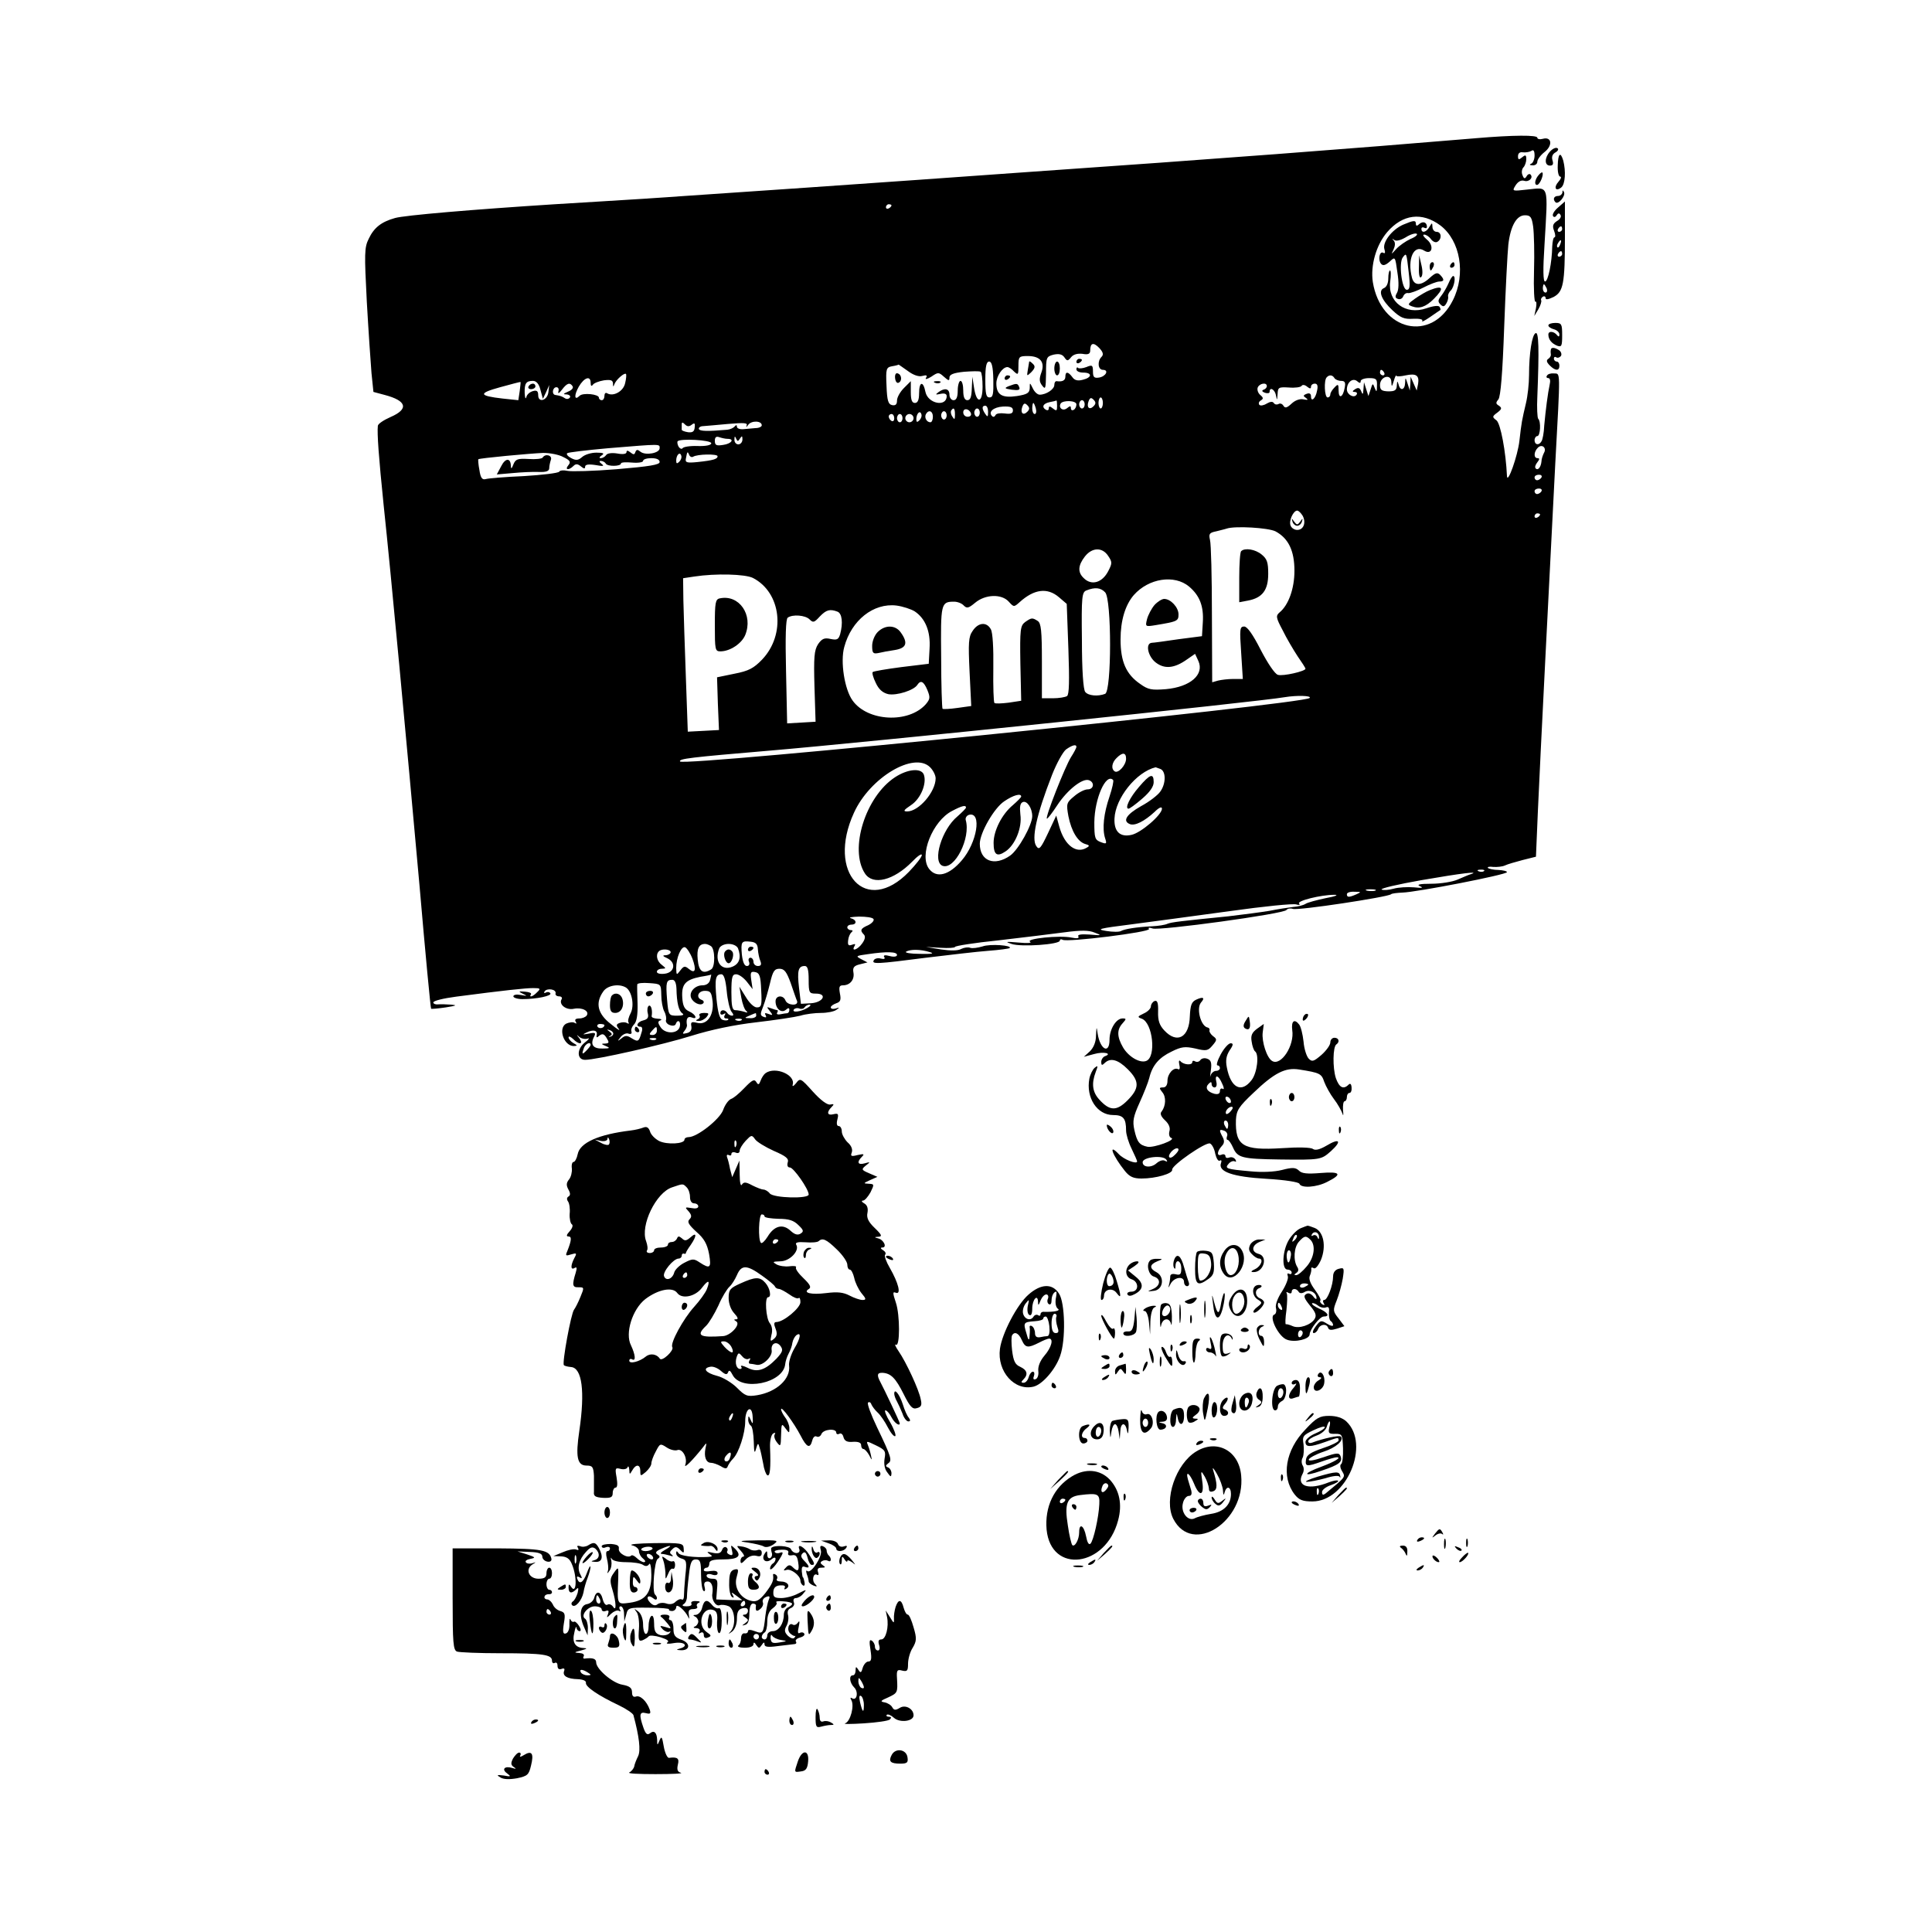 <?xml version="1.0" standalone="no"?>
<!DOCTYPE svg PUBLIC "-//W3C//DTD SVG 20010904//EN"
 "http://www.w3.org/TR/2001/REC-SVG-20010904/DTD/svg10.dtd">
<svg version="1.0" xmlns="http://www.w3.org/2000/svg"
 width="700pt" height="700pt" viewBox="0 0 700 700"
 preserveAspectRatio="xMidYMid meet">

<g transform="translate(0,700) scale(0.1,-0.1)"
fill="#000000" stroke="none">
<path d="M5345 6499 c-467 -39 -911 -73 -1645 -124 -195 -14 -546 -39 -780
-55 -234 -16 -497 -34 -585 -40 -88 -5 -234 -15 -325 -20 -297 -19 -545 -40
-579 -50 -50 -14 -76 -35 -95 -75 -16 -32 -16 -53 -7 -228 6 -106 14 -222 17
-259 l7 -68 41 -11 c80 -21 88 -51 21 -80 -25 -11 -46 -25 -46 -32 -3 -27 3
-111 21 -287 27 -253 82 -846 130 -1379 21 -244 40 -444 42 -446 2 -1 26 1 53
5 38 6 43 8 20 10 -16 1 -38 2 -48 1 -9 -1 -17 2 -17 7 0 6 37 15 83 21 176
23 251 31 279 31 26 0 28 -2 14 -15 -15 -16 -31 -21 -22 -7 2 4 -7 8 -22 9
-24 2 -25 1 -7 -8 17 -8 15 -8 -8 -4 -15 3 -27 1 -27 -5 0 -5 15 -10 33 -10
52 0 107 12 101 21 -3 5 -10 6 -16 3 -6 -4 -8 -2 -5 4 9 13 43 8 40 -7 -2 -6
4 -11 13 -11 8 0 12 -5 9 -10 -12 -19 16 -41 44 -35 30 6 57 -8 47 -24 -4 -6
-16 -11 -27 -11 -13 0 -18 -4 -13 -12 4 -7 3 -8 -4 -4 -6 4 -20 2 -31 -3 -30
-17 -8 -81 28 -81 14 1 14 2 -2 11 -9 5 -17 15 -17 20 0 6 7 3 16 -5 21 -22
40 -21 23 2 -11 14 -11 15 0 5 7 -6 21 -9 30 -6 9 4 4 -4 -11 -15 -29 -24 -28
-62 2 -62 40 0 283 55 385 87 70 22 156 40 235 49 69 8 141 19 160 24 19 6 53
10 75 10 22 0 47 5 55 11 13 9 12 10 -2 5 -10 -3 -18 -1 -18 4 0 5 9 11 20 15
15 5 18 12 13 36 -4 23 -2 29 11 29 26 0 43 21 38 47 -3 17 2 24 23 29 l28 7
-23 12 c-21 11 -19 12 25 18 68 10 105 9 105 -3 0 -6 -11 -8 -26 -4 -18 5 -25
3 -20 -4 4 -6 -1 -8 -13 -5 -10 3 -22 0 -25 -6 -9 -15 11 -14 189 9 83 10 184
22 225 25 41 3 76 8 78 10 11 10 -71 16 -98 6 -17 -5 -37 -8 -45 -5 -7 3 -22
1 -32 -4 -12 -7 -39 -7 -73 -2 l-55 9 53 -3 c28 -2 52 0 52 3 0 4 71 15 158
24 86 10 193 23 238 29 60 8 89 8 110 -1 27 -10 26 -11 -18 -7 -31 2 -45 0
-41 -7 4 -7 -5 -8 -25 -4 -43 9 -167 -4 -150 -15 8 -5 -9 -6 -42 -3 -46 4 -50
3 -25 -5 35 -12 175 -2 175 12 0 5 5 6 10 3 16 -10 319 28 313 39 -4 6 1 6 13
2 23 -9 477 53 485 67 4 5 14 7 23 4 17 -7 346 43 356 53 3 3 21 5 41 6 50 1
379 65 379 74 0 4 -14 7 -31 8 -17 0 -34 4 -38 7 -3 4 5 6 19 4 14 -1 33 1 42
5 10 5 39 13 65 20 l48 12 7 165 c8 186 42 847 63 1259 19 349 19 325 -5 327
-11 1 -22 -2 -25 -8 -4 -5 -1 -9 5 -9 6 0 8 -10 5 -22 -7 -32 -15 -95 -20
-150 -1 -26 -6 -52 -10 -57 -9 -16 -25 -13 -25 4 0 8 5 15 10 15 11 0 14 53 3
63 -3 4 -5 40 -3 79 7 176 5 236 -6 231 -13 -5 -24 -72 -24 -152 0 -31 -5 -76
-11 -101 -15 -64 -16 -68 -24 -138 -6 -53 -43 -158 -45 -127 -4 88 -23 190
-38 202 -16 12 -16 14 3 28 17 13 17 17 6 25 -12 7 -12 11 -2 23 8 11 15 93
21 264 5 136 12 270 15 297 8 68 30 106 60 106 20 0 25 -6 30 -42 3 -24 5 -95
3 -160 -2 -64 1 -114 5 -111 4 2 5 -8 2 -24 l-6 -28 15 25 c8 14 12 28 10 32
-2 3 0 9 6 13 5 3 10 1 10 -5 0 -7 10 -5 29 4 35 19 41 47 41 218 l0 128 -25
-22 c-13 -11 -22 -25 -18 -31 3 -5 9 -4 13 3 5 8 10 9 14 1 4 -6 -2 -16 -13
-22 -15 -10 -17 -18 -10 -36 5 -13 5 -23 1 -23 -4 0 -7 -15 -8 -33 -1 -59 -15
-127 -26 -127 -7 0 -8 42 -2 133 13 225 18 208 -64 200 -53 -6 -54 -6 -41 15
9 14 20 20 31 17 17 -6 35 11 23 23 -3 3 -10 1 -14 -7 -6 -10 -10 -9 -15 5 -4
9 -2 22 4 28 5 5 10 19 10 29 0 16 -3 17 -15 7 -12 -10 -15 -9 -15 4 0 11 7
16 18 14 9 -1 23 1 30 5 8 6 12 1 12 -17 0 -13 -6 -27 -12 -29 -8 -3 -6 -6 5
-6 9 -1 17 5 17 13 0 8 12 24 26 35 31 24 26 57 -6 48 -11 -3 -20 -1 -20 4 0
10 -84 10 -225 -2z m-2115 -243 c0 -3 -4 -8 -10 -11 -5 -3 -10 -1 -10 4 0 6 5
11 10 11 6 0 10 -2 10 -4z m1989 -73 c72 -55 93 -176 45 -271 -77 -154 -261
-112 -290 66 -9 60 12 134 52 181 56 65 126 74 193 24z m441 -13 c0 -5 -5 -10
-11 -10 -5 0 -7 5 -4 10 3 6 8 10 11 10 2 0 4 -4 4 -10z m-7 -55 c-3 -9 -8
-14 -10 -11 -3 3 -2 9 2 15 9 16 15 13 8 -4z m7 -35 c0 -5 -5 -10 -11 -10 -5
0 -7 5 -4 10 3 6 8 10 11 10 2 0 4 -4 4 -10z m-56 -125 c3 -8 1 -15 -4 -15 -6
0 -10 7 -10 15 0 8 2 15 4 15 2 0 6 -7 10 -15z m-1613 -248 c-16 -16 -13 -47
5 -47 23 0 11 -24 -14 -28 -18 -3 -22 2 -22 22 0 23 -3 25 -24 16 -13 -5 -27
-6 -30 -3 -3 4 -6 1 -6 -5 0 -7 11 -12 25 -12 33 0 32 -18 -2 -26 -18 -5 -30
-2 -38 10 -15 20 -25 21 -25 1 0 -14 -12 -19 -32 -16 -5 0 -8 -6 -8 -14 0 -15
-29 -35 -53 -35 -8 0 -19 10 -25 23 -11 22 -11 22 -11 1 -1 -18 -9 -23 -47
-29 -54 -8 -74 5 -74 46 0 26 22 59 40 59 5 0 16 -7 24 -16 15 -14 16 -12 16
20 0 34 2 36 34 36 45 0 63 -22 49 -60 -8 -22 -8 -33 3 -47 12 -16 13 -11 14
43 0 59 1 62 27 69 19 4 31 2 39 -9 10 -15 13 -15 25 0 8 10 23 14 41 12 21
-4 28 0 28 12 0 28 12 31 33 9 14 -15 16 -24 8 -32z m-392 -82 c1 -53 -1 -65
-14 -65 -12 0 -15 13 -15 65 0 48 4 65 14 65 9 0 14 -18 15 -65z m-310 31 c20
-15 40 -22 53 -18 15 4 19 2 13 -7 -4 -7 4 -5 19 4 25 17 27 17 46 0 17 -15
20 -16 20 -3 0 11 14 17 53 21 28 2 55 3 60 0 4 -2 7 -27 7 -54 0 -61 -22 -63
-31 -3 l-6 39 -2 -42 c-1 -31 -5 -43 -16 -43 -10 0 -15 11 -15 35 0 19 -4 35
-10 35 -5 0 -10 -16 -10 -35 0 -24 -5 -35 -15 -35 -8 0 -15 9 -15 20 0 22 -17
26 -40 9 -12 -9 -11 -10 8 -6 14 3 22 0 22 -8 0 -41 -68 -28 -77 15 -8 41 -23
38 -23 -5 0 -24 -5 -35 -15 -35 -11 0 -15 11 -15 40 l0 39 -25 -25 c-14 -14
-25 -34 -25 -45 0 -14 -5 -19 -17 -17 -15 3 -19 16 -21 70 -3 62 -1 67 20 71
13 2 23 5 24 6 0 0 15 -10 33 -23z m1726 -6 c3 -5 1 -10 -4 -10 -6 0 -11 5
-11 10 0 6 2 10 4 10 3 0 8 -4 11 -10z m-2750 -38 c-6 -30 -43 -50 -65 -37 -6
4 -10 -1 -10 -9 0 -9 -4 -16 -10 -16 -5 0 -10 4 -10 9 0 13 -58 19 -70 7 -19
-19 -21 1 -3 33 20 34 43 41 43 14 0 -11 3 -14 8 -7 4 6 22 13 40 16 24 3 32
1 33 -11 0 -14 1 -14 6 -1 7 16 36 41 41 35 2 -2 1 -17 -3 -33z m2873 -3 l-5
-24 -11 25 -11 25 -1 -25 -2 -25 -8 25 c-8 24 -8 24 -9 3 -1 -27 -18 -31 -24
-5 -4 13 -5 12 -6 -5 -1 -17 -7 -21 -31 -21 -24 1 -30 5 -30 23 0 31 40 42 41
12 1 -20 2 -20 9 3 4 14 8 22 9 19 1 -4 16 -3 34 1 38 8 50 0 45 -31z m-303
21 c3 -5 14 -10 24 -10 14 0 17 -6 13 -25 -6 -35 -22 -42 -22 -10 0 24 -2 25
-15 11 -8 -8 -15 -19 -15 -25 0 -6 -4 -11 -10 -11 -11 0 -14 63 -3 73 9 10 21
9 28 -3z m95 -11 c0 6 14 11 30 11 26 0 30 -3 29 -27 0 -24 -2 -25 -8 -9 -7
19 -8 18 -15 -5 l-8 -24 -8 25 -8 25 -2 -25 c-1 -20 -3 -21 -8 -8 -5 13 -11
15 -22 8 -11 -7 -11 -10 -2 -10 7 0 11 -4 7 -10 -9 -14 -35 0 -35 19 0 26 21
43 37 30 9 -8 13 -8 13 0z m-3047 -36 l-5 -33 -57 6 c-87 10 -89 19 -9 41 40
11 74 20 74 19 1 -1 -1 -16 -3 -33z m75 5 l9 -33 12 25 11 25 -3 -25 c-3 -31
-37 -41 -37 -12 0 15 -5 19 -19 15 -11 -3 -22 -12 -24 -22 -3 -9 -5 -2 -6 15
-1 35 5 44 30 44 12 0 22 -11 27 -32z m117 12 c3 -6 -4 -14 -17 -19 -18 -8
-19 -10 -5 -10 10 -1 15 -6 12 -11 -4 -6 -12 -7 -18 -3 -11 7 -16 9 -35 12
-14 2 -10 28 4 28 7 0 10 -7 7 -16 -2 -9 3 -6 13 7 18 24 29 28 39 12z m2515
1 c0 -5 -5 -11 -12 -13 -7 -3 -6 -7 5 -11 9 -3 17 -2 17 3 0 20 19 9 23 -12 4
-20 4 -20 6 4 1 25 4 26 41 24 22 -2 43 1 46 6 3 5 12 4 20 -3 10 -8 14 -8 14
0 0 6 6 11 14 11 9 0 12 -8 8 -25 -5 -29 -22 -44 -22 -21 0 10 -6 13 -16 9
-13 -5 -13 -8 -2 -15 9 -7 7 -8 -9 -5 -13 3 -30 -3 -43 -15 -17 -16 -24 -18
-30 -8 -4 7 -12 10 -18 6 -6 -3 -13 -2 -17 4 -4 6 -13 5 -25 -2 -11 -7 -23 -9
-27 -5 -4 5 -2 12 5 16 10 6 10 10 -2 20 -8 7 -12 19 -9 27 6 15 33 20 33 5z
m-628 -73 c-15 -15 -26 -4 -18 18 5 13 9 15 18 6 9 -9 9 -15 0 -24z m34 12 c0
-11 -4 -20 -8 -20 -4 0 -8 9 -8 20 0 11 4 20 8 20 4 0 8 -9 8 -20z m-166 -11
c0 -18 -2 -19 -15 -9 -11 9 -15 9 -15 1 0 -7 -4 -9 -10 -6 -17 10 -11 23 13
28 12 2 23 5 25 6 1 0 2 -9 2 -20z m70 6 c0 -8 -4 -17 -10 -20 -5 -3 -10 -1
-10 6 0 9 -3 9 -14 0 -15 -12 -32 1 -23 17 9 13 57 11 57 -3z m30 0 c0 -8 -4
-15 -10 -15 -5 0 -10 7 -10 15 0 8 5 15 10 15 6 0 10 -7 10 -15z m-208 -27
c-15 -15 -26 -4 -18 18 5 13 9 15 18 6 9 -9 9 -15 0 -24z m31 12 c3 -11 1 -20
-4 -20 -5 0 -9 9 -9 20 0 11 2 20 4 20 2 0 6 -9 9 -20z m-173 -12 c0 -19 -2
-20 -10 -8 -13 19 -13 30 0 30 6 0 10 -10 10 -22z m90 5 c0 -11 -8 -14 -30
-11 -16 2 -31 0 -33 -6 -3 -6 -8 -8 -12 -4 -16 15 4 33 39 35 27 1 36 -2 36
-14z m-210 -15 c0 -18 -2 -20 -9 -8 -6 8 -7 18 -5 22 9 14 14 9 14 -14z m58 4
c2 -7 -3 -12 -12 -12 -9 0 -16 7 -16 16 0 17 22 14 28 -4z m32 3 c0 -8 -4 -15
-10 -15 -5 0 -10 7 -10 15 0 8 5 15 10 15 6 0 10 -7 10 -15z m-219 -28 c-8 -8
-11 -7 -11 4 0 20 13 34 18 19 3 -7 -1 -17 -7 -23z m49 13 c0 -11 -4 -20 -9
-20 -14 0 -23 18 -16 30 10 17 25 11 25 -10z m50 5 c0 -8 -4 -15 -10 -15 -5 0
-10 7 -10 15 0 8 5 15 10 15 6 0 10 -7 10 -15z m-190 -11 c0 -8 -4 -12 -10 -9
-5 3 -10 10 -10 16 0 5 5 9 10 9 6 0 10 -7 10 -16z m30 1 c0 -8 -4 -15 -10
-15 -5 0 -10 7 -10 15 0 8 5 15 10 15 6 0 10 -7 10 -15z m40 0 c0 -8 -7 -15
-15 -15 -8 0 -15 7 -15 15 0 8 7 15 15 15 8 0 15 -7 15 -15z m-550 -26 c0 -5
-10 -10 -22 -10 -13 -1 -33 -3 -45 -4 -13 -1 -23 3 -23 9 0 7 -3 7 -8 1 -4 -5
-16 -11 -27 -12 -70 -6 -100 -6 -103 3 -1 5 6 10 15 10 10 1 51 4 91 8 59 5
72 4 67 -6 -3 -7 0 -6 6 3 12 16 49 15 49 -2z m-254 2 c10 8 13 6 11 -9 -1
-15 -7 -20 -24 -18 -13 2 -23 6 -23 9 0 4 0 12 0 19 0 9 3 9 12 0 8 -8 15 -8
24 -1z m130 -51 c27 0 14 -18 -16 -22 -25 -4 -30 -1 -30 15 0 13 5 17 16 13 9
-3 22 -6 30 -6z m45 1 c7 11 9 10 9 -3 0 -10 -7 -18 -15 -18 -8 0 -15 8 -14
18 0 12 2 13 6 3 5 -11 7 -11 14 0z m-104 -17 c0 -7 -20 -11 -50 -10 -27 1
-51 -3 -54 -8 -3 -4 -9 -2 -14 5 -4 7 -6 16 -4 20 8 11 122 5 122 -7z m-187
-18 c0 -18 -51 -27 -69 -13 -11 9 -15 9 -19 -1 -3 -10 -7 -10 -18 -1 -9 7 -14
8 -14 1 0 -7 -13 -9 -34 -5 -19 3 -36 1 -40 -6 -4 -6 -13 -11 -19 -11 -7 0 -6
4 3 10 11 7 7 10 -19 10 -19 0 -42 -7 -52 -16 -14 -12 -22 -13 -39 -4 -12 6
-19 14 -15 18 3 3 70 11 148 18 195 16 187 16 187 0z m3204 -17 c-4 -8 -9 -22
-9 -31 -2 -21 -13 -34 -21 -25 -4 4 -1 13 6 22 8 10 9 15 1 15 -15 0 -14 23 1
38 15 15 33 -1 22 -19z m-3553 -15 c25 -12 28 -18 18 -30 -14 -17 2 -19 19 -2
8 8 15 8 27 -2 11 -9 15 -9 15 -1 0 8 12 10 38 6 27 -5 33 -4 22 4 -9 7 -10
11 -3 11 6 0 15 -4 18 -10 7 -11 55 -10 55 1 0 4 18 5 40 3 22 -2 40 1 40 6 0
6 14 10 30 10 19 0 30 -5 30 -14 0 -10 -37 -16 -155 -26 -85 -7 -166 -9 -179
-6 -14 3 -27 2 -30 -3 -3 -5 -61 -12 -128 -16 -68 -3 -130 -8 -139 -11 -12 -3
-18 5 -22 33 -4 20 -5 38 -4 39 3 4 187 21 235 23 24 0 57 -6 73 -15z m420
-17 c-8 -8 -11 -7 -11 4 0 20 13 34 18 19 3 -7 -1 -17 -7 -23z m50 18 c15 10
89 11 89 2 0 -10 -15 -15 -72 -21 -39 -4 -46 -2 -43 12 5 27 6 28 12 14 2 -6
9 -10 14 -7z m3074 -75 c-3 -5 -10 -10 -16 -10 -5 0 -9 5 -9 10 0 6 7 10 16
10 8 0 12 -4 9 -10z m0 -50 c-3 -5 -10 -10 -16 -10 -5 0 -9 5 -9 10 0 6 7 10
16 10 8 0 12 -4 9 -10z m-865 -89 c13 -25 3 -51 -20 -51 -10 0 -21 7 -24 16
-7 17 10 54 24 54 5 0 14 -9 20 -19z m860 5 c0 -3 -4 -8 -10 -11 -5 -3 -10 -1
-10 4 0 6 5 11 10 11 6 0 10 -2 10 -4z m-959 -61 c47 -25 69 -70 69 -143 0
-64 -21 -124 -54 -151 -14 -12 -13 -19 11 -64 14 -29 39 -71 54 -94 16 -23 29
-43 29 -46 0 -9 -82 -28 -100 -22 -11 3 -37 42 -62 90 -29 57 -49 85 -60 85
-16 0 -17 -9 -11 -95 l6 -95 -34 0 c-19 0 -44 -3 -56 -6 l-21 -6 -1 245 c0
135 -3 257 -7 271 -5 22 -2 26 23 31 15 4 33 8 38 10 31 10 149 3 176 -10z
m-606 -89 c15 -22 15 -27 1 -54 -22 -44 -62 -55 -90 -26 -22 21 -20 46 5 78
26 33 63 34 84 2z m-1287 -80 c103 -53 120 -205 33 -296 -30 -31 -48 -41 -100
-51 l-63 -13 3 -96 4 -95 -56 -3 -57 -3 -7 198 c-4 109 -8 234 -9 278 l-1 80
40 6 c78 12 185 9 213 -5z m1580 -31 c39 -33 54 -72 50 -131 l-3 -49 -85 -11
c-47 -7 -91 -13 -97 -13 -24 -2 -14 -49 14 -71 32 -25 68 -22 114 11 l29 20
12 -26 c22 -49 -29 -94 -118 -102 -51 -4 -64 -2 -93 19 -51 35 -71 81 -71 161
0 69 17 125 48 161 54 61 147 75 200 31z m-304 -21 c24 -23 24 -359 0 -368
-26 -10 -61 -7 -72 7 -7 8 -12 79 -12 187 -2 160 0 175 17 181 30 12 51 10 67
-7z m-167 -18 l28 -24 6 -164 c4 -114 3 -165 -5 -170 -6 -4 -29 -8 -51 -8
l-40 0 0 135 c0 110 -3 137 -15 145 -20 13 -23 12 -46 -4 -17 -13 -19 -26 -17
-150 l3 -135 -46 -7 c-25 -3 -47 -4 -51 -1 -3 3 -5 60 -4 126 1 71 -2 129 -9
141 -15 28 -46 25 -66 -6 -15 -21 -16 -43 -11 -149 l6 -123 -50 -7 c-28 -4
-52 -5 -54 -3 -2 2 -5 86 -5 187 -2 195 -1 201 47 201 12 0 28 -6 35 -14 11
-11 17 -10 41 10 37 31 96 33 122 4 18 -20 19 -20 39 -2 53 48 101 54 143 18z
m-523 -51 c39 -26 58 -73 54 -135 l-3 -55 -99 -12 c-54 -7 -101 -15 -104 -18
-3 -3 2 -21 11 -39 11 -24 25 -36 45 -41 31 -6 94 14 106 34 12 18 23 12 36
-19 11 -27 10 -33 -6 -52 -63 -70 -211 -62 -265 14 -29 40 -45 141 -30 194 26
97 106 160 189 150 23 -3 53 -13 66 -21z m-280 -1 c17 -6 21 -41 10 -82 -6
-19 -11 -22 -35 -17 -22 5 -31 1 -45 -19 -14 -22 -16 -47 -13 -154 l4 -127
-51 -3 -52 -3 -4 188 c-3 127 -1 190 6 195 18 13 64 9 79 -6 13 -13 17 -12 37
10 24 25 37 28 64 18z m1711 -313 c-26 -23 -2269 -249 -2281 -230 -6 10 38 15
321 39 357 30 1782 178 1870 194 42 7 99 6 90 -3z m-845 -177 c0 -4 -9 -21
-20 -38 -22 -36 -93 -216 -87 -222 2 -2 19 20 38 49 37 56 92 99 115 90 21 -8
17 -33 -5 -33 -11 0 -33 -11 -49 -25 -28 -23 -29 -27 -21 -72 11 -55 34 -93
61 -101 15 -4 17 -7 6 -13 -38 -24 -81 8 -100 76 l-11 40 -30 -64 c-26 -55
-32 -62 -42 -47 -19 26 0 113 57 259 17 43 40 84 51 92 23 16 37 19 37 9z
m180 -43 c0 -23 -28 -54 -41 -46 -14 9 -11 32 7 49 21 21 34 20 34 -3z m-710
-31 c11 -11 20 -29 20 -40 0 -49 -61 -120 -103 -120 -16 0 -13 5 14 23 35 23
58 79 46 111 -10 24 -58 20 -104 -10 -107 -70 -167 -261 -109 -349 29 -44 104
-25 171 43 19 20 35 31 35 24 0 -7 -21 -34 -47 -61 -155 -160 -299 -4 -199
214 58 128 218 223 276 165z m834 -6 c21 -8 21 -53 0 -82 -9 -13 -40 -37 -70
-53 -53 -30 -68 -54 -40 -65 18 -7 52 10 89 44 16 16 27 21 27 12 0 -22 -76
-88 -111 -95 -41 -9 -63 12 -61 59 3 74 79 169 149 186 1 0 8 -3 17 -6z m-171
-40 c3 -3 -3 -30 -13 -60 -21 -61 -27 -117 -16 -151 7 -21 5 -22 -16 -14 -21
8 -23 15 -23 72 1 86 42 179 68 153z m-333 -60 c0 -3 -14 -17 -30 -31 -40 -33
-70 -93 -70 -137 0 -43 12 -52 43 -31 35 23 61 86 54 134 -3 28 -1 41 9 45 15
6 34 -22 34 -51 0 -32 -50 -122 -80 -143 -57 -40 -110 -20 -110 43 0 39 52
130 89 154 32 22 61 30 61 17z m-200 -40 c0 -3 -14 -17 -31 -32 -57 -47 -92
-164 -54 -179 44 -16 103 101 84 166 -2 8 4 17 13 19 46 10 28 -101 -27 -165
-46 -54 -91 -66 -118 -32 -39 48 12 175 83 211 36 19 50 22 50 12z m1877 -230
c-3 -3 -12 -4 -19 -1 -8 3 -5 6 6 6 11 1 17 -2 13 -5z m-47 -11 c-8 -2 -30
-12 -49 -20 -18 -8 -61 -15 -95 -15 -42 0 -55 -3 -41 -9 14 -6 7 -7 -22 -4
-23 2 -57 0 -74 -5 -18 -5 -37 -6 -43 -3 -6 4 59 19 144 34 150 26 213 33 180
22z m-347 -60 c-7 -2 -21 -2 -30 0 -10 3 -4 5 12 5 17 0 24 -2 18 -5z m-68
-13 c-27 -12 -35 -12 -35 0 0 6 12 10 28 9 24 0 25 -1 7 -9z m-111 -14 c-33
-7 -67 -16 -74 -21 -8 -5 -28 -10 -44 -11 -17 -2 -56 -8 -86 -14 -30 -5 -98
-14 -150 -20 -170 -17 -205 -21 -220 -27 -8 -4 -33 -8 -55 -9 -59 -3 -100 -10
-113 -17 -6 -4 -30 -4 -54 0 -38 6 -27 9 92 24 74 10 235 31 357 48 121 17
229 28 240 24 10 -3 15 -2 10 3 -10 10 79 32 128 32 17 0 3 -6 -31 -12z
m-1639 -76 c3 -5 -5 -15 -19 -22 -28 -12 -31 -19 -16 -34 6 -6 5 -17 -6 -32
-15 -22 -41 -32 -28 -10 5 8 2 9 -9 5 -13 -5 -16 -1 -14 16 1 12 7 25 12 29 6
5 5 8 -2 8 -7 0 -13 5 -13 10 0 6 7 10 15 10 21 0 19 18 -2 23 -10 3 3 5 29 6
26 0 50 -3 53 -9z m-419 -110 c1 -14 5 -33 9 -42 5 -13 2 -18 -9 -18 -9 0 -16
7 -16 15 0 8 -5 15 -11 15 -6 0 -9 -7 -5 -15 3 -9 0 -15 -8 -15 -9 0 -15 15
-18 41 -4 47 -2 51 32 47 19 -2 25 -9 26 -28z m-170 12 c15 -10 16 -75 1 -84
-30 -19 -45 -8 -49 35 -4 40 4 57 27 57 6 0 15 -4 21 -8z m98 -8 c12 -32 6
-55 -19 -66 -41 -18 -68 18 -49 66 4 9 18 16 34 16 16 0 30 -7 34 -16z m-165
-38 c15 -41 10 -56 -14 -36 -13 11 -18 10 -30 -6 -14 -18 -14 -18 -15 8 0 38
18 80 32 76 7 -3 19 -21 27 -42z m-79 24 c0 -5 -8 -10 -17 -11 -14 0 -13 -3 5
-11 33 -16 26 -52 -10 -56 -16 -2 -28 1 -28 7 0 6 8 11 18 11 16 1 16 1 0 14
-18 13 -23 37 -11 49 10 11 43 8 43 -3z m940 0 c17 -5 5 -7 -37 -6 -34 0 -56
4 -50 8 15 9 53 9 87 -2z m-440 -100 c0 -47 2 -50 26 -50 43 0 27 -32 -18 -35
l-36 -2 -7 58 c-7 62 -3 79 21 79 10 0 14 -13 14 -50z m-65 -12 c10 -29 20
-59 23 -65 6 -19 -35 -16 -42 2 -8 21 -36 19 -36 -3 0 -27 21 -44 37 -31 9 8
13 8 13 0 0 -6 -3 -11 -7 -12 -5 0 -16 -2 -26 -4 -9 -2 -15 1 -11 6 3 5 3 9 0
9 -2 0 -13 3 -23 7 -16 6 -16 5 -4 -10 12 -15 12 -17 -4 -11 -13 5 -16 4 -11
-4 4 -8 2 -10 -8 -6 -12 5 -12 10 -1 37 7 18 18 56 25 85 10 43 16 52 34 52
18 0 26 -11 41 -52z m-107 -26 c3 -55 1 -62 -16 -62 -10 0 -27 16 -40 38 l-23
37 7 -40 c4 -22 12 -44 18 -48 7 -6 4 -7 -7 -3 -10 3 -25 6 -33 6 -11 0 -14
16 -14 65 0 55 3 65 17 65 10 0 27 -12 39 -27 l21 -27 -5 33 c-4 28 -2 32 14
29 16 -3 20 -14 22 -66z m-185 38 c-3 -13 -14 -20 -28 -20 -27 0 -49 -24 -41
-45 7 -18 34 -31 44 -20 4 4 1 10 -5 12 -23 8 -14 33 11 33 21 0 24 -6 28 -39
5 -51 -21 -86 -56 -77 -21 5 -24 3 -21 -13 2 -12 -3 -21 -16 -24 -16 -4 -18
-3 -9 8 6 7 10 17 9 21 -4 22 2 33 16 28 24 -10 17 10 -7 21 -18 8 -24 20 -26
51 -3 48 11 64 66 75 20 3 38 7 39 8 0 0 -1 -8 -4 -19z m60 -40 c3 -34 11 -67
17 -75 8 -10 9 -15 2 -15 -6 0 -14 5 -17 10 -8 13 -25 13 -25 -1 0 -5 5 -7 12
-3 7 4 8 3 4 -4 -4 -7 -2 -12 5 -12 7 0 10 -2 7 -5 -3 -3 -12 -3 -20 0 -11 4
-17 27 -22 76 -7 74 -3 89 18 89 9 0 15 -20 19 -60z m-182 8 c1 -51 8 -81 22
-90 7 -5 0 -8 -19 -8 -31 0 -32 1 -37 58 -5 63 -3 72 19 72 9 0 14 -11 15 -32z
m-55 -23 c0 -22 5 -49 11 -60 6 -11 8 -25 6 -31 -2 -6 4 -15 14 -18 10 -4 19
-2 21 3 7 20 20 11 15 -9 -7 -27 -54 -27 -70 -1 -10 15 -10 21 0 24 7 3 2 6
-10 6 -13 1 -22 4 -22 9 4 21 -2 42 -10 38 -5 -3 -7 -15 -4 -27 4 -15 0 -22
-16 -26 -22 -5 -30 -23 -10 -23 6 0 8 -9 3 -22 -9 -32 -12 -34 -35 -20 -17 11
-24 11 -37 0 -15 -12 -16 -11 -3 5 8 10 21 15 28 12 9 -3 13 0 11 7 -3 7 2 19
10 27 9 10 13 34 12 75 -1 34 -2 65 -1 69 0 5 20 7 44 5 42 -3 42 -3 43 -43z
m-128 27 c22 -14 31 -66 17 -93 -7 -13 -11 -28 -8 -33 4 -5 1 -6 -5 -3 -5 4
-17 4 -26 1 -14 -5 -14 -9 -4 -22 7 -9 -6 -1 -29 18 -48 37 -57 76 -27 118 15
22 57 29 82 14z m657 -74 c-24 -14 -56 -18 -49 -6 4 5 12 7 20 4 7 -3 16 -1
19 4 4 6 12 10 18 10 7 0 3 -6 -8 -12z m-185 -28 c0 -5 -10 -10 -22 -9 -22 0
-22 1 -3 9 11 5 21 9 23 9 1 1 2 -3 2 -9z m-53 -16 c-3 -3 -12 -4 -19 -1 -8 3
-5 6 6 6 11 1 17 -2 13 -5z m-497 -18 c0 -11 -19 -15 -25 -6 -3 5 1 10 9 10 9
0 16 -2 16 -4z m190 -21 c0 -8 -7 -15 -15 -15 -13 0 -14 3 -3 15 16 18 18 18
18 0z m-218 -15 c-2 -10 0 -11 10 -2 11 8 17 6 26 -9 10 -16 9 -19 -5 -20 -16
0 -15 -2 2 -9 17 -7 15 -9 -12 -9 -34 -1 -45 14 -31 42 8 15 5 17 -19 12 -23
-4 -24 -4 -8 4 25 12 41 8 37 -9z m60 5 c0 -5 -5 -10 -11 -11 -8 -2 -7 -1 0 3
8 4 7 8 -2 15 -11 8 -11 9 -1 6 8 -2 14 -8 14 -13z m155 -21 c-3 -3 -12 -4
-19 -1 -8 3 -5 6 6 6 11 1 17 -2 13 -5z m-237 -20 c0 -3 -7 -12 -15 -20 -16
-17 -18 -14 -9 10 6 15 24 23 24 10z"/>
<path d="M5084 6186 c-41 -18 -76 -64 -68 -89 4 -12 2 -17 -4 -13 -14 8 -20
-26 -8 -40 7 -8 16 -5 31 8 20 19 20 19 28 -39 6 -37 5 -64 -2 -75 -7 -12 -6
-18 4 -21 7 -3 16 1 19 9 3 8 11 14 18 12 7 -1 32 8 55 20 23 12 49 22 58 22
18 0 19 7 3 24 -10 10 -17 8 -38 -11 -31 -29 -56 -29 -64 0 -18 68 6 123 44
99 29 -18 37 18 10 40 -12 10 -17 18 -10 18 7 0 18 -7 25 -17 7 -9 17 -13 23
-9 17 10 15 36 -3 36 -8 0 -15 8 -15 18 -1 16 -1 16 -11 0 -11 -20 -29 -24
-29 -7 0 5 5 7 10 4 6 -3 10 -2 10 3 0 16 -13 22 -27 11 -9 -9 -13 -8 -13 0 0
14 -8 13 -46 -3z m26 -52 c-17 -8 -40 -24 -51 -36 -19 -21 -19 -21 -10 -2 6
13 7 25 1 32 -7 8 -7 9 1 3 7 -6 23 -2 42 9 17 11 35 16 40 13 5 -3 -5 -12
-23 -19z m-6 -121 c6 -51 4 -63 -7 -63 -18 0 -30 99 -14 118 13 17 13 16 21
-55z"/>
<path d="M5141 6031 c-1 -28 3 -41 8 -35 6 5 6 24 1 44 l-8 35 -1 -44z"/>
<path d="M5180 6035 c0 -8 2 -15 4 -15 2 0 6 7 10 15 3 8 1 15 -4 15 -6 0 -10
-7 -10 -15z"/>
<path d="M5255 6040 c-3 -5 -1 -10 4 -10 6 0 11 5 11 10 0 6 -2 10 -4 10 -3 0
-8 -4 -11 -10z"/>
<path d="M5030 5991 c0 -17 -6 -31 -16 -35 -22 -9 -9 -43 32 -81 28 -26 41
-32 74 -30 24 1 37 -2 33 -8 -3 -5 9 1 28 14 19 13 36 25 38 26 1 1 0 6 -3 11
-3 6 -22 4 -48 -5 -75 -26 -141 23 -131 97 3 22 3 40 -1 40 -3 0 -6 -13 -6
-29z"/>
<path d="M5248 5973 c-7 -16 -19 -36 -27 -46 -11 -14 -12 -20 -2 -30 9 -9 14
-9 21 3 5 8 8 19 7 25 -2 5 2 16 10 23 12 13 19 52 8 52 -3 0 -11 -12 -17 -27z"/>
<path d="M5181 5949 c-13 -5 -37 -19 -54 -31 -27 -19 -28 -22 -11 -28 27 -10
50 -2 79 27 39 39 34 51 -14 32z"/>
<path d="M3900 5689 c0 -5 5 -7 10 -4 6 3 10 8 10 11 0 2 -4 4 -10 4 -5 0 -10
-5 -10 -11z"/>
<path d="M3729 5690 c0 -3 -3 -16 -5 -30 -4 -24 -4 -24 13 -8 13 14 15 21 5
30 -7 7 -12 10 -13 8z"/>
<path d="M3820 5665 c0 -14 5 -25 10 -25 6 0 10 11 10 25 0 14 -4 25 -10 25
-5 0 -10 -11 -10 -25z"/>
<path d="M3640 5629 c0 -5 5 -7 10 -4 6 3 10 8 10 11 0 2 -4 4 -10 4 -5 0 -10
-5 -10 -11z"/>
<path d="M3655 5601 c-17 -7 -16 -9 11 -13 24 -3 31 -1 27 9 -6 15 -9 15 -38
4z"/>
<path d="M3243 5631 c1 -12 6 -20 12 -18 14 5 13 29 -2 34 -7 3 -11 -4 -10
-16z"/>
<path d="M3388 5613 c7 -3 16 -2 19 1 4 3 -2 6 -13 5 -11 0 -14 -3 -6 -6z"/>
<path d="M1915 5600 c-3 -5 1 -10 9 -10 9 0 16 5 16 10 0 6 -4 10 -9 10 -6 0
-13 -4 -16 -10z"/>
<path d="M1966 5342 c-2 -4 -25 -7 -51 -5 -39 2 -47 0 -55 -20 -6 -16 -9 -17
-9 -5 -1 30 -20 29 -35 -1 l-16 -30 58 5 c31 3 74 5 95 4 26 -1 37 3 37 14 0
8 3 21 6 30 6 16 -20 24 -30 8z"/>
<path d="M4683 5110 c2 -8 10 -15 17 -15 7 0 15 7 17 15 4 13 3 13 -6 0 -10
-13 -12 -13 -22 0 -9 13 -10 13 -6 0z"/>
<path d="M4497 5003 c-4 -3 -7 -47 -7 -96 l0 -89 32 6 c52 10 73 38 73 97 0
41 -4 54 -24 70 -23 19 -61 25 -74 12z"/>
<path d="M2608 4832 c-16 -3 -18 -16 -18 -98 0 -88 1 -94 20 -94 35 0 77 28
90 59 30 73 -22 148 -92 133z"/>
<path d="M4183 4808 c-11 -13 -23 -36 -27 -51 -7 -28 -6 -28 31 -22 79 13 83
15 83 39 0 25 -28 56 -52 56 -8 0 -24 -10 -35 -22z"/>
<path d="M3180 4710 c-11 -11 -20 -33 -20 -50 0 -26 3 -30 23 -26 12 3 39 8
60 11 41 7 48 25 21 63 -19 28 -57 29 -84 2z"/>
<path d="M4127 4149 c-34 -39 -53 -79 -38 -79 4 0 26 16 49 36 28 24 42 44 42
60 0 34 -13 30 -53 -17z"/>
<path d="M2710 3559 c0 -5 5 -7 10 -4 6 3 10 8 10 11 0 2 -4 4 -10 4 -5 0 -10
-5 -10 -11z"/>
<path d="M2626 3551 c-7 -11 3 -41 14 -41 11 0 21 30 14 41 -3 5 -9 9 -14 9
-5 0 -11 -4 -14 -9z"/>
<path d="M2534 3321 c4 -5 0 -12 -6 -14 -9 -4 -7 -6 3 -6 9 -1 22 6 29 14 10
13 9 15 -9 15 -12 0 -20 -4 -17 -9z"/>
<path d="M2340 3400 c0 -5 4 -10 9 -10 6 0 13 5 16 10 3 6 -1 10 -9 10 -9 0
-16 -4 -16 -10z"/>
<path d="M2300 3270 c0 -5 5 -10 11 -10 5 0 7 5 4 10 -3 6 -8 10 -11 10 -2 0
-4 -4 -4 -10z"/>
<path d="M2217 3393 c-4 -3 -7 -19 -7 -35 0 -21 5 -28 19 -28 22 0 34 25 26
51 -6 19 -26 25 -38 12z"/>
<path d="M5616 6451 c-20 -22 -21 -51 0 -51 11 0 13 6 9 19 -4 13 0 23 11 29
9 5 12 12 7 15 -6 4 -18 -2 -27 -12z"/>
<path d="M5644 6400 c-1 -22 3 -40 9 -40 5 0 3 -8 -6 -18 -19 -21 -11 -38 10
-21 14 12 17 58 7 97 -10 34 -19 26 -20 -18z"/>
<path d="M5575 6366 c-14 -16 -17 -36 -6 -36 10 0 26 39 19 45 -1 2 -7 -2 -13
-9z"/>
<path d="M5661 6303 c-1 -7 -8 -13 -16 -13 -15 0 -20 -12 -9 -23 10 -9 36 22
31 36 -4 9 -6 9 -6 0z"/>
<path d="M5610 5821 c0 -5 9 -11 20 -14 11 -3 20 -11 20 -19 0 -8 -3 -9 -8 -3
-11 15 -32 17 -32 3 0 -18 12 -33 33 -41 15 -5 17 0 17 38 0 41 -2 45 -25 45
-14 0 -25 -4 -25 -9z"/>
<path d="M5619 5733 c-1 -5 -1 -12 0 -17 1 -5 -3 -12 -9 -16 -8 -5 -7 -12 5
-24 20 -20 35 -21 35 -1 0 8 -4 15 -10 15 -5 0 -10 5 -10 11 0 5 4 8 9 4 5 -3
13 0 17 6 3 6 0 15 -7 20 -17 11 -29 11 -30 2z"/>
<path d="M4334 3378 c-17 -8 -21 -20 -23 -60 -2 -77 -46 -101 -92 -52 -18 19
-24 36 -23 69 1 32 -3 42 -13 38 -7 -3 -13 -12 -13 -19 0 -8 -12 -20 -26 -26
-23 -11 -24 -13 -7 -19 40 -15 53 -139 16 -153 -23 -9 -64 15 -84 49 -22 38
-23 64 -2 87 14 16 15 18 0 18 -23 0 -47 -39 -47 -77 0 -54 -34 -36 -43 22 -4
27 -4 27 -6 -7 0 -24 -9 -44 -22 -57 l-22 -20 37 10 c35 10 68 2 39 -8 -7 -3
-13 -12 -13 -21 0 -12 3 -13 12 -4 21 21 49 13 84 -22 43 -43 43 -69 -1 -113
-39 -39 -64 -39 -102 3 -25 27 -29 58 -13 100 9 23 8 25 -4 15 -7 -6 -16 -24
-19 -39 -13 -69 28 -132 86 -132 37 0 47 -12 47 -56 0 -14 9 -44 20 -66 11
-23 20 -43 20 -46 0 -12 -49 7 -67 27 -40 42 -22 -6 23 -62 17 -21 31 -27 60
-27 52 0 114 18 111 32 -3 15 121 101 137 95 7 -3 16 -19 19 -37 4 -17 11 -29
17 -25 5 3 7 0 4 -9 -12 -31 42 -50 164 -57 69 -4 118 -12 120 -18 6 -17 63
-13 101 7 56 28 48 38 -24 32 -49 -4 -69 -2 -79 9 -12 11 -23 12 -61 2 -27 -7
-74 -9 -113 -5 -90 8 -96 10 -80 28 7 8 17 11 22 8 5 -3 6 0 2 7 -5 7 -14 10
-22 7 -8 -3 -14 -1 -14 5 0 6 -7 9 -15 5 -17 -6 -16 12 2 32 9 9 10 19 3 32
-14 26 -13 30 6 23 8 -3 13 -12 10 -19 -3 -8 -2 -14 2 -14 4 0 13 -13 20 -29
16 -36 33 -40 167 -42 150 -2 152 -1 187 30 41 37 32 49 -16 20 -24 -14 -40
-18 -49 -12 -7 6 -53 7 -112 3 -142 -9 -170 8 -167 103 2 34 10 47 63 97 76
73 116 93 166 85 76 -12 81 -15 91 -45 6 -16 22 -45 35 -62 14 -18 27 -42 31
-53 3 -11 4 -5 2 13 -1 17 1 32 6 32 4 0 8 7 8 15 0 8 4 15 9 15 6 0 9 9 8 20
-1 13 -5 16 -11 10 -19 -19 -34 -10 -46 24 -12 37 -11 114 2 122 13 9 9 24 -7
24 -8 0 -15 -7 -15 -17 0 -9 -14 -29 -32 -45 -28 -24 -34 -26 -46 -14 -8 8
-17 36 -19 62 -3 27 -10 55 -16 62 -17 22 -29 13 -25 -20 9 -56 -41 -132 -73
-112 -19 11 -38 70 -34 103 l4 31 -24 -17 c-19 -14 -24 -25 -20 -47 2 -16 8
-32 12 -35 16 -11 8 -78 -12 -104 -37 -49 -76 -29 -90 46 -5 25 -2 42 10 61
14 20 14 26 4 26 -8 0 -24 -18 -36 -40 -12 -22 -17 -40 -12 -40 5 0 9 -4 9
-10 0 -5 -6 -10 -14 -10 -8 0 -17 -8 -20 -17 -2 -10 -2 -2 1 18 4 28 1 38 -13
43 -10 4 -21 1 -25 -5 -4 -6 -12 -8 -18 -5 -6 4 -11 3 -11 -2 0 -13 -32 -10
-43 3 -5 6 -7 0 -4 -13 3 -12 1 -19 -4 -16 -16 9 -39 -16 -39 -42 0 -15 -6
-24 -16 -24 -14 0 -15 -2 -3 -17 15 -17 13 -50 -2 -70 -7 -7 -3 -18 12 -32 14
-13 20 -27 16 -40 -3 -11 0 -22 7 -24 18 -7 -62 -36 -86 -32 -30 6 -38 17 -48
61 -7 32 -4 48 19 99 15 33 31 73 35 89 11 46 35 74 81 96 36 18 49 19 86 11
40 -10 46 -8 62 11 17 20 17 23 2 34 -8 6 -14 16 -13 20 2 5 -1 10 -6 11 -25
4 -42 68 -25 90 16 18 9 23 -17 11z m94 -304 c7 -14 8 -23 2 -19 -5 3 -10 0
-10 -8 0 -10 -7 -13 -20 -10 -26 7 -35 22 -21 36 8 8 11 8 11 -1 0 -7 5 -12
11 -12 6 0 9 9 6 20 -7 29 8 25 21 -6z m32 -65 c0 -6 -4 -7 -10 -4 -5 3 -10
11 -10 16 0 6 5 7 10 4 6 -3 10 -11 10 -16z m0 -34 c-7 -9 -15 -13 -17 -11 -7
7 7 26 19 26 6 0 6 -6 -2 -15z m-10 -50 c0 -8 -2 -15 -4 -15 -2 0 -6 7 -10 15
-3 8 -1 15 4 15 6 0 10 -7 10 -15z m-180 -91 c0 -3 -6 -12 -14 -19 -17 -18
-29 -8 -13 11 12 14 27 18 27 8z m-44 -36 c5 -7 3 -8 -5 -4 -7 5 -21 0 -31 -9
-19 -17 -50 -15 -50 4 0 19 75 27 86 9z"/>
<path d="M4727 3323 c-4 -3 -7 -11 -7 -17 0 -6 5 -5 12 2 6 6 9 14 7 17 -3 3
-9 2 -12 -2z"/>
<path d="M4513 3301 c-9 -14 -9 -22 -2 -27 15 -9 21 1 17 26 -3 21 -3 21 -15
1z"/>
<path d="M2774 3112 c-6 -4 -14 -16 -18 -27 -6 -16 -9 -17 -16 -5 -7 11 -15 7
-42 -21 -18 -19 -40 -38 -50 -41 -9 -4 -22 -22 -28 -40 -13 -34 -94 -98 -125
-98 -8 0 -15 -4 -15 -9 0 -16 -64 -19 -92 -5 -15 8 -30 23 -33 35 -5 14 -12
18 -23 14 -10 -4 -30 -9 -47 -11 -116 -14 -184 -44 -192 -86 -3 -15 -10 -28
-15 -28 -5 0 -8 -11 -6 -24 1 -13 -3 -30 -10 -39 -10 -12 -11 -21 -3 -36 8
-14 8 -22 1 -26 -7 -4 -7 -11 -2 -18 5 -7 8 -27 6 -45 -1 -18 3 -35 8 -38 5
-3 2 -14 -8 -25 -12 -13 -13 -19 -4 -19 12 0 11 -14 -5 -54 -7 -16 -5 -17 14
-11 20 6 22 5 12 -13 -14 -27 -14 -45 1 -36 8 5 9 0 4 -17 -14 -45 -12 -54 10
-53 21 0 21 -1 7 -35 -8 -20 -19 -41 -23 -46 -11 -13 -44 -194 -37 -201 2 -3
14 -6 26 -7 40 -3 51 -88 30 -231 -14 -94 -8 -126 26 -126 22 0 25 -5 27 -37
0 -21 0 -47 0 -58 -2 -16 5 -20 33 -22 29 -1 35 2 35 18 0 10 5 19 10 19 7 0
8 13 4 37 -6 33 -5 36 14 31 12 -3 23 -1 26 6 2 6 5 2 6 -9 1 -18 1 -19 11 -2
13 23 29 22 29 -3 0 -19 1 -19 20 -3 11 10 20 23 20 31 0 7 7 27 16 43 15 29
16 30 39 15 13 -9 31 -13 39 -10 18 7 38 -28 29 -53 -6 -17 27 17 63 62 15 20
15 20 10 -3 -6 -30 2 -52 20 -52 8 0 24 -6 35 -12 17 -11 23 -10 26 0 3 7 11
19 19 27 21 21 44 92 44 135 0 48 25 62 27 16 2 -26 0 -28 -7 -11 -7 16 -9 17
-9 3 -1 -9 4 -20 9 -23 6 -3 10 -30 11 -58 1 -39 3 -46 8 -27 7 23 8 23 13 5
4 -11 9 -37 13 -57 3 -21 10 -40 15 -43 10 -6 13 26 10 101 -1 24 4 45 11 50
7 4 10 3 6 -3 -4 -6 0 -19 8 -29 13 -17 14 -15 15 26 1 42 2 44 15 26 15 -20
15 -20 15 0 0 10 -7 28 -15 38 -8 11 -15 24 -15 30 0 14 47 -50 71 -96 22 -43
34 -48 42 -17 3 12 10 18 16 14 6 -3 14 1 17 9 7 18 54 22 54 5 0 -5 5 -7 11
-4 6 4 13 -2 15 -12 4 -14 13 -19 35 -17 19 1 29 -3 29 -12 0 -8 4 -14 8 -14
5 0 14 -10 21 -22 10 -20 11 -20 7 -3 -2 11 -7 28 -11 38 -7 17 -6 17 29 0 33
-16 36 -21 31 -48 -3 -19 0 -38 10 -50 12 -17 14 -18 15 -3 0 9 -6 19 -12 21
-10 4 -10 7 0 15 15 10 12 22 -40 130 -22 46 -37 86 -33 90 4 4 10 1 12 -6 3
-7 13 -21 23 -30 10 -9 27 -34 37 -54 11 -21 23 -35 27 -31 3 3 -5 26 -19 50
-14 23 -22 43 -17 43 5 0 15 -11 22 -25 11 -21 30 -34 30 -22 0 5 -58 127 -70
149 -14 26 -12 35 8 34 30 -2 47 -19 76 -77 23 -46 32 -56 48 -51 16 4 19 11
14 32 -6 34 -53 135 -80 174 -11 16 -16 27 -10 24 15 -10 15 108 0 152 -12 36
-12 41 0 36 20 -7 9 36 -22 90 -13 22 -21 44 -17 48 4 4 1 11 -7 16 -10 6 -11
10 -3 10 18 0 5 28 -15 33 -15 4 -15 5 1 6 14 1 12 7 -14 32 -23 22 -30 37
-26 55 3 16 -1 28 -12 34 -9 5 -11 10 -4 10 6 0 18 14 27 30 14 29 14 30 -7
31 -20 1 -19 2 5 13 l27 12 -30 13 c-28 12 -29 14 -12 28 17 13 17 14 -4 8
-25 -7 -30 4 -10 24 10 10 7 11 -16 6 -23 -6 -26 -4 -21 9 4 11 -1 25 -15 37
-11 11 -21 29 -21 39 0 11 -5 20 -11 20 -7 0 -9 9 -5 24 5 20 3 23 -14 19 -23
-6 -26 7 -7 26 10 10 9 12 -5 9 -11 -2 -35 16 -63 47 -44 49 -46 50 -61 30 -9
-11 -14 -13 -12 -5 11 35 -62 67 -98 42z m30 -282 c44 -19 55 -28 50 -42 -3
-11 0 -18 8 -18 13 0 68 -78 68 -98 0 -16 -127 -13 -141 4 -6 8 -17 14 -23 14
-6 0 -24 7 -40 15 -24 13 -31 13 -38 3 -4 -8 -8 7 -8 37 l-1 50 -13 -30 -13
-30 -8 30 c-3 17 -8 36 -11 43 -2 7 1 10 6 7 6 -3 10 -2 10 4 0 6 7 8 15 5 9
-4 15 -1 15 7 0 7 10 23 22 36 20 21 22 22 34 5 6 -9 37 -28 68 -42z m-598 23
c-3 -3 -16 -1 -28 6 l-23 12 23 -5 c12 -2 22 1 23 7 0 8 3 7 6 -1 3 -7 2 -16
-1 -19z m461 -5 c-3 -8 -6 -5 -6 6 -1 11 2 17 5 13 3 -3 4 -12 1 -19z m-179
-150 c7 -7 12 -22 12 -35 0 -14 6 -23 15 -23 8 0 15 -5 15 -11 0 -7 -10 -9
-25 -6 -24 4 -24 3 -10 -12 11 -13 12 -20 3 -29 -9 -9 -3 -19 25 -45 28 -24
39 -44 46 -80 9 -51 4 -56 -34 -31 -21 14 -26 14 -55 -1 -18 -9 -34 -25 -37
-35 -6 -24 -30 -33 -37 -14 -6 15 34 64 53 64 6 0 11 5 11 10 0 6 3 9 8 8 4
-2 7 -1 7 2 0 3 8 16 18 30 22 32 22 48 -1 27 -15 -13 -21 -14 -31 -4 -11 9
-14 9 -18 0 -3 -7 -11 -13 -19 -13 -8 0 -14 -4 -14 -10 0 -5 -11 -10 -25 -10
-14 0 -25 -4 -25 -10 0 -5 -7 -10 -16 -10 -8 0 -13 4 -10 9 4 5 2 20 -3 34
-22 57 36 176 94 195 41 14 39 14 53 0z m282 -105 c0 -5 23 -8 50 -9 39 0 56
-6 73 -23 19 -18 20 -23 7 -31 -10 -6 -21 -3 -36 11 -28 26 -59 18 -83 -22
-10 -16 -21 -26 -24 -22 -11 10 -8 103 3 103 6 0 10 -3 10 -7z m50 -87 c0 -3
-4 -8 -10 -11 -5 -3 -10 -1 -10 4 0 6 5 11 10 11 6 0 10 -2 10 -4z m212 -33
c21 -20 38 -45 38 -55 0 -10 4 -18 9 -18 5 0 12 -13 16 -30 3 -16 15 -41 26
-55 18 -21 18 -25 4 -25 -9 0 -30 7 -47 16 -23 12 -44 14 -84 9 -56 -7 -87 1
-63 15 9 6 4 16 -20 39 -18 17 -30 34 -27 39 3 5 -8 6 -24 4 -15 -2 -36 1 -47
7 -15 9 -14 10 14 11 35 0 71 39 58 60 -5 8 5 11 33 9 23 -2 44 0 48 4 14 13
28 7 66 -30z m-271 -95 c24 -17 46 -35 47 -40 2 -4 8 -8 14 -8 5 0 22 -9 38
-20 15 -11 30 -17 34 -13 3 3 6 -3 6 -15 0 -21 -61 -72 -87 -72 -9 0 -10 -7
-3 -24 7 -18 5 -28 -6 -37 -13 -11 -14 -9 -9 14 5 17 2 33 -6 43 -14 17 -19
94 -6 94 13 0 7 33 -10 52 -20 23 -37 22 -90 -2 -38 -17 -43 -23 -43 -53 0
-20 8 -42 20 -55 13 -14 16 -22 8 -22 -10 0 -10 -2 0 -8 16 -11 -21 -51 -48
-53 -87 -6 -99 2 -61 38 10 10 30 43 44 73 13 31 32 61 40 68 8 7 20 26 27 42
16 38 36 38 91 -2z m-271 2 c0 -5 -5 -10 -11 -10 -5 0 -7 5 -4 10 3 6 8 10 11
10 2 0 4 -4 4 -10z m71 -51 c-5 -13 -26 -42 -46 -64 -39 -43 -88 -132 -79
-146 7 -12 -37 -53 -45 -42 -11 17 -35 21 -51 8 -23 -19 -60 -28 -60 -15 0 6
5 8 10 5 15 -9 12 17 -4 51 -22 43 5 130 52 167 46 35 99 46 116 22 17 -23 66
-13 90 20 23 30 30 27 17 -6z m317 -215 c-12 -21 -21 -49 -19 -62 6 -48 -45
-95 -115 -107 -37 -6 -44 -3 -74 27 -18 18 -51 38 -72 43 -42 11 -54 28 -24
33 10 2 27 -5 38 -15 16 -14 22 -15 26 -5 3 9 8 7 16 -9 31 -62 185 -31 191
39 1 9 6 26 12 37 6 11 13 29 14 40 2 11 9 23 14 27 19 14 16 -10 -7 -48z
m-228 6 c6 -11 7 -20 2 -20 -5 0 -17 9 -27 20 -16 18 -16 20 -2 20 9 0 21 -9
27 -20z m163 -43 c-40 -41 -69 -51 -104 -33 -16 8 -27 10 -24 5 4 -5 2 -9 -3
-9 -14 0 -20 22 -13 43 6 17 8 17 20 3 7 -9 18 -13 24 -9 6 3 7 1 3 -5 -4 -7
-4 -12 1 -13 4 0 16 -2 25 -4 22 -4 57 30 54 52 -4 25 17 36 32 16 10 -14 8
-21 -15 -46z m-160 -212 c-3 -9 -8 -14 -10 -11 -3 3 -2 9 2 15 9 16 15 13 8
-4z m-9 -149 c-3 -9 -10 -13 -16 -10 -5 3 -4 12 3 20 15 18 22 13 13 -10z"/>
<path d="M2913 2465 c-3 -9 -3 -19 1 -22 3 -4 6 1 6 10 0 8 6 18 13 20 9 4 9
6 -1 6 -7 1 -15 -6 -19 -14z"/>
<path d="M2470 2264 c0 -8 5 -12 10 -9 6 3 10 10 10 16 0 5 -4 9 -10 9 -5 0
-10 -7 -10 -16z"/>
<path d="M4670 3025 c0 -8 5 -15 10 -15 6 0 10 7 10 15 0 8 -4 15 -10 15 -5 0
-10 -7 -10 -15z"/>
<path d="M4601 3004 c0 -11 3 -14 6 -6 3 7 2 16 -1 19 -3 4 -6 -2 -5 -13z"/>
<path d="M4010 2923 c0 -15 18 -35 23 -27 3 5 -1 15 -9 22 -8 7 -14 9 -14 5z"/>
<path d="M4851 2904 c0 -11 3 -14 6 -6 3 7 2 16 -1 19 -3 4 -6 -2 -5 -13z"/>
<path d="M4713 2550 c-13 -5 -32 -24 -43 -42 -24 -40 -27 -108 -5 -108 8 0 15
-5 15 -11 0 -5 -4 -7 -10 -4 -5 3 -7 0 -4 -9 3 -8 -7 -33 -21 -55 -16 -24 -25
-49 -22 -60 3 -11 0 -22 -6 -24 -21 -7 16 -81 46 -91 29 -11 82 2 82 19 1 19
37 65 51 65 24 0 15 15 -17 29 -16 7 -28 16 -25 19 3 2 12 -1 21 -8 8 -7 21
-10 29 -7 10 4 13 -1 11 -19 -1 -13 2 -27 6 -30 5 -3 9 -10 9 -15 0 -5 -10 -3
-22 5 -21 13 -24 13 -41 -10 -10 -13 -13 -24 -7 -24 6 0 13 7 16 15 7 18 31
20 36 4 3 -9 12 -9 32 -3 l27 9 -21 28 c-21 26 -21 30 -7 65 8 20 18 56 22 79
6 39 5 41 -14 36 -13 -3 -21 -13 -21 -28 0 -31 -20 -85 -32 -85 -5 0 -6 -5 -2
-12 5 -7 3 -8 -5 -4 -7 5 -10 11 -7 14 3 3 -6 20 -20 39 -17 23 -23 40 -18 51
4 9 6 21 5 25 -1 5 3 6 9 2 6 -4 17 10 26 30 20 49 10 103 -23 116 -13 5 -25
9 -26 8 -1 0 -12 -4 -24 -9z m66 -33 c0 -9 -2 -8 -6 1 -2 6 -10 9 -15 6 -7 -4
-8 -2 -4 5 9 13 26 5 25 -12z m-88 -10 c-10 -9 -11 -8 -5 6 3 10 9 15 12 12 3
-3 0 -11 -7 -18z m57 1 c20 -20 14 -65 -14 -97 -14 -17 -31 -31 -37 -31 -9 0
-9 2 0 8 8 5 9 13 3 22 -15 24 -12 72 7 92 19 21 25 22 41 6z m-71 -58 c-5
-30 -12 -32 -15 -5 -1 14 3 25 8 25 5 0 9 -9 7 -20z m63 -104 c0 -2 -7 -6 -15
-10 -8 -3 -15 -1 -15 4 0 6 7 10 15 10 8 0 15 -2 15 -4z m-35 -26 c4 -7 13 -7
24 0 18 9 41 -4 41 -24 0 -5 -6 -2 -12 7 -8 10 -18 14 -26 8 -10 -6 -7 -15 14
-41 21 -25 25 -36 17 -49 -14 -22 -56 -36 -79 -26 -11 5 -22 8 -25 7 -3 0 -2
23 2 51 3 29 4 56 1 61 -3 5 0 6 6 2 7 -4 12 -2 12 3 0 14 17 14 25 1z m-61
-56 c3 -8 2 -12 -4 -9 -6 3 -10 10 -10 16 0 14 7 11 14 -7z m76 -93 c0 -6 -4
-12 -8 -15 -5 -3 -9 1 -9 9 0 8 4 15 9 15 4 0 8 -4 8 -9z"/>
<path d="M4530 2491 c-7 -15 -6 -23 6 -35 8 -9 20 -16 25 -16 18 0 9 -27 -13
-38 -15 -7 -18 -11 -7 -11 37 -2 55 57 19 66 -27 7 -25 31 3 43 l22 9 -22 0
c-12 1 -27 -8 -33 -18z"/>
<path d="M4436 2468 c-20 -28 -20 -58 -2 -83 33 -45 94 33 66 84 -14 27 -45
27 -64 -1z m52 -26 c3 -32 -11 -62 -29 -62 -18 0 -29 49 -17 75 16 36 42 28
46 -13z"/>
<path d="M4337 2464 c-4 -4 -7 -31 -7 -61 0 -58 9 -65 48 -37 19 13 22 24 20
57 -3 37 -6 42 -28 45 -14 2 -29 0 -33 -4z m51 -40 c3 -30 -18 -64 -39 -64 -5
0 -9 23 -9 51 0 47 2 50 23 47 17 -2 23 -11 25 -34z"/>
<path d="M3210 2446 c0 -2 7 -7 16 -10 8 -3 12 -2 9 4 -6 10 -25 14 -25 6z"/>
<path d="M4254 2435 c-3 -8 -4 -20 -1 -27 4 -8 6 -6 6 5 1 28 21 20 21 -9 0
-21 -4 -25 -20 -21 -13 3 -20 0 -20 -8 0 -7 -2 -22 -5 -32 -3 -11 -1 -9 6 5
13 25 49 30 49 7 0 -8 5 -15 11 -15 6 0 9 6 6 14 -3 8 -11 33 -17 55 -11 42
-26 53 -36 26z"/>
<path d="M4167 2433 c-15 -14 -6 -52 13 -58 27 -8 25 -33 -2 -45 -23 -10 -23
-10 2 -7 34 3 41 50 11 67 -27 14 -27 28 2 40 21 8 21 9 1 9 -11 1 -24 -2 -27
-6z"/>
<path d="M4092 2418 c-18 -18 -14 -46 8 -53 27 -9 27 -45 -1 -45 -11 0 -17 -5
-14 -10 4 -7 13 -6 26 1 33 17 34 39 4 63 l-28 23 24 16 c16 11 18 17 8 17 -8
0 -20 -5 -27 -12z"/>
<path d="M3997 2350 c-8 -33 -11 -60 -6 -60 5 0 9 7 9 15 0 24 31 31 46 10 17
-23 17 -12 0 44 -7 25 -18 47 -23 48 -6 2 -17 -23 -26 -57z m36 -2 c-2 -5 -8
-8 -14 -8 -11 0 -12 33 -2 44 8 8 23 -25 16 -36z"/>
<path d="M4553 2343 c-19 -7 -16 -40 5 -52 16 -10 16 -12 -2 -26 -11 -8 -17
-17 -14 -20 7 -7 38 23 38 36 0 5 -7 12 -15 15 -18 7 -20 31 -2 37 6 2 10 7 7
9 -3 3 -11 3 -17 1z"/>
<path d="M3726 2309 c-41 -36 -95 -139 -103 -196 -11 -82 53 -154 122 -137 32
8 79 62 96 111 21 58 18 193 -4 226 -24 38 -66 36 -111 -4z m99 -16 c-2 -16 1
-30 8 -35 11 -7 -13 -12 -50 -11 -7 1 -13 -3 -13 -9 0 -5 -4 -7 -9 -3 -5 3
-12 1 -16 -5 -10 -17 -32 -11 -38 10 -3 10 1 27 9 37 13 17 14 16 8 -8 -3 -15
-1 -30 5 -33 7 -5 11 4 11 23 0 32 20 55 21 24 0 -14 2 -14 9 5 5 12 14 22 21
22 6 0 9 -7 6 -15 -4 -8 -2 -17 3 -20 6 -4 10 2 10 13 0 17 8 32 17 32 2 0 1
-12 -2 -27z m2 -65 c-2 -7 0 -23 4 -35 6 -17 5 -23 -6 -23 -10 0 -15 11 -15
35 0 19 5 35 11 35 6 0 9 -6 6 -12z m-25 -33 c2 -20 0 -35 -7 -36 -5 0 -18 -2
-27 -4 -12 -2 -18 3 -18 15 0 10 -5 22 -11 25 -6 4 -10 1 -8 -6 1 -8 0 -23 -1
-34 -1 -14 -5 -10 -11 14 -12 39 -11 41 30 44 17 1 31 5 31 10 0 4 4 7 9 7 5
0 11 -16 13 -35z m-100 -50 c13 -29 22 -30 62 -10 15 8 32 15 37 15 17 0 9
-32 -17 -62 -16 -19 -24 -40 -22 -56 2 -14 -3 -27 -10 -29 -7 -3 -10 1 -6 11
3 9 2 16 -4 16 -5 0 -12 -9 -15 -20 -3 -11 -11 -20 -18 -20 -10 0 -10 3 -1 12
18 18 14 34 -12 46 -18 8 -24 20 -29 59 -3 26 -3 51 0 55 9 15 24 8 35 -17z"/>
<path d="M4464 2305 c-13 -21 -15 -31 -6 -50 22 -48 67 -15 60 43 -4 36 -32
40 -54 7z m44 -14 c4 -22 -13 -51 -29 -51 -14 0 -20 39 -9 60 14 26 34 21 38
-9z"/>
<path d="M4425 2282 c-8 -48 -13 -48 -26 0 -8 32 -9 32 -4 -6 6 -59 22 -66 35
-17 6 24 9 48 7 54 -2 7 -7 -7 -12 -31z"/>
<path d="M4306 2291 c-17 -6 -17 -8 -3 -14 8 -3 21 1 27 9 13 15 6 17 -24 5z"/>
<path d="M4363 2255 c0 -27 2 -38 4 -22 2 15 2 37 0 50 -2 12 -4 0 -4 -28z"/>
<path d="M4273 2240 c0 -30 2 -43 4 -27 2 15 2 39 0 55 -2 15 -4 2 -4 -28z"/>
<path d="M4207 2273 c-3 -4 -5 -28 -4 -53 0 -25 2 -35 4 -22 5 26 30 30 36 5
2 -10 3 2 3 27 -1 33 -5 46 -18 48 -9 2 -18 -1 -21 -5z m33 -17 c0 -16 -18
-31 -27 -22 -8 8 5 36 17 36 5 0 10 -6 10 -14z"/>
<path d="M4150 2260 c-9 -6 -10 -10 -3 -10 7 0 14 -19 16 -42 l4 -43 1 47 c1
26 7 49 15 51 8 4 7 6 -3 6 -8 0 -22 -4 -30 -9z"/>
<path d="M4110 2220 c-4 -35 -9 -45 -22 -44 -10 1 -18 -2 -18 -7 0 -15 40 -10
46 5 3 8 4 31 2 52 l-4 39 -4 -45z"/>
<path d="M4060 2220 c0 -16 2 -30 4 -30 2 0 6 14 8 30 3 17 1 30 -4 30 -4 0
-8 -13 -8 -30z"/>
<path d="M3990 2233 c0 -12 39 -83 46 -83 2 0 4 10 4 22 0 12 -3 18 -7 14 -4
-4 -15 8 -25 26 -9 18 -17 28 -18 21z"/>
<path d="M4312 2220 c0 -14 2 -19 5 -12 2 6 2 18 0 25 -3 6 -5 1 -5 -13z"/>
<path d="M4554 2187 c-2 -7 2 -27 11 -43 13 -26 15 -27 15 -6 0 12 -4 22 -10
22 -14 0 -12 27 3 33 9 4 9 6 -1 6 -7 1 -15 -5 -18 -12z"/>
<path d="M4496 2182 c-2 -4 4 -8 14 -8 10 0 16 4 14 8 -3 4 -9 8 -14 8 -5 0
-11 -4 -14 -8z"/>
<path d="M3981 2154 c0 -11 3 -14 6 -6 3 7 2 16 -1 19 -3 4 -6 -2 -5 -13z"/>
<path d="M4427 2164 c-10 -10 -9 -72 1 -78 4 -2 14 0 22 6 12 8 12 9 -2 4 -15
-4 -18 1 -18 29 0 34 21 49 33 25 3 -6 4 -5 3 2 -3 15 -28 22 -39 12z"/>
<path d="M4386 2136 c5 -21 4 -27 -5 -22 -6 4 -11 2 -11 -3 0 -6 6 -11 14 -11
8 0 17 -6 20 -12 3 -7 3 1 -1 17 -3 17 -10 37 -14 45 -6 10 -7 5 -3 -14z"/>
<path d="M4320 2103 c0 -52 11 -54 12 -2 1 19 6 37 12 41 7 5 4 8 -6 8 -15 0
-18 -9 -18 -47z"/>
<path d="M4275 2130 c-3 -6 1 -7 9 -4 18 7 21 14 7 14 -6 0 -13 -4 -16 -10z"/>
<path d="M4241 2114 c0 -11 3 -14 6 -6 3 7 2 16 -1 19 -3 4 -6 -2 -5 -13z"/>
<path d="M4520 2121 c0 -8 -7 -11 -15 -7 -8 3 -15 1 -15 -4 0 -6 6 -10 14 -10
17 0 31 18 22 27 -3 4 -6 1 -6 -6z"/>
<path d="M4166 2095 c8 -37 14 -45 14 -19 0 10 -5 26 -10 34 -8 11 -9 7 -4
-15z"/>
<path d="M4221 2085 c24 -40 28 -43 26 -16 0 11 -4 18 -8 15 -4 -2 -10 5 -14
16 -3 11 -10 20 -15 20 -5 0 0 -16 11 -35z"/>
<path d="M4261 2094 c-1 -26 24 -51 34 -34 4 6 1 9 -6 8 -7 -2 -16 8 -20 22
-6 22 -7 23 -8 4z"/>
<path d="M4055 2090 c-3 -5 -1 -10 4 -10 6 0 11 5 11 10 0 6 -2 10 -4 10 -3 0
-8 -4 -11 -10z"/>
<path d="M3990 2086 c0 -2 7 -6 15 -10 8 -3 15 -1 15 4 0 6 -7 10 -15 10 -8 0
-15 -2 -15 -4z"/>
<path d="M4202 2065 c0 -16 2 -22 5 -12 2 9 2 23 0 30 -3 6 -5 -1 -5 -18z"/>
<path d="M4146 2055 c-9 -26 -7 -32 5 -12 6 10 9 21 6 23 -2 3 -7 -2 -11 -11z"/>
<path d="M4000 2050 c-13 -8 -12 -10 3 -10 9 0 17 5 17 10 0 12 -1 12 -20 0z"/>
<path d="M4058 2053 c-10 -2 -18 -12 -18 -21 0 -15 2 -15 10 -2 9 13 11 13 20
0 8 -12 10 -11 10 8 0 12 -1 21 -2 21 -2 -1 -11 -3 -20 -6z"/>
<path d="M4100 2030 c0 -6 7 -10 15 -10 8 0 15 2 15 4 0 2 -7 6 -15 10 -8 3
-15 1 -15 -4z"/>
<path d="M4815 2031 c-3 -5 -1 -12 5 -16 5 -3 10 1 10 9 0 18 -6 21 -15 7z"/>
<path d="M4776 2021 c-4 -6 -1 -11 6 -11 8 0 6 -5 -4 -11 -10 -5 -18 -17 -18
-25 0 -25 35 -11 38 15 4 27 -12 49 -22 32z"/>
<path d="M4000 2010 c-9 -6 -10 -10 -3 -10 6 0 15 5 18 10 8 12 4 12 -15 0z"/>
<path d="M4730 1978 c0 -36 4 -35 14 5 4 16 2 27 -4 27 -5 0 -10 -14 -10 -32z"/>
<path d="M4680 1989 c0 -5 6 -7 13 -3 6 4 4 -2 -5 -13 -23 -25 -23 -47 -2 -39
9 3 18 6 20 6 2 0 4 14 4 30 0 20 -5 30 -15 30 -8 0 -15 -5 -15 -11z"/>
<path d="M3810 1980 c0 -5 5 -10 11 -10 5 0 7 5 4 10 -3 6 -8 10 -11 10 -2 0
-4 -4 -4 -10z"/>
<path d="M4627 1979 c-19 -11 -25 -89 -7 -89 6 0 10 6 10 14 0 8 7 16 15 20
15 6 21 51 7 60 -4 2 -15 0 -25 -5z m23 -23 c0 -8 -4 -18 -10 -21 -5 -3 -10 3
-10 14 0 12 5 21 10 21 6 0 10 -6 10 -14z"/>
<path d="M4553 1954 c-3 -9 0 -20 8 -25 12 -8 12 -11 -1 -20 -13 -9 -13 -10 0
-6 9 2 15 16 15 35 1 34 -12 43 -22 16z"/>
<path d="M3240 1950 c0 -5 4 -18 10 -28 5 -9 14 -29 20 -44 5 -16 15 -28 21
-28 8 0 8 4 2 13 -6 6 -16 29 -22 49 -12 37 -31 60 -31 38z"/>
<path d="M4508 1949 c-10 -6 -18 -21 -18 -34 0 -35 37 -34 46 1 8 31 -5 46
-28 33z m15 -34 c-7 -21 -13 -19 -13 6 0 11 4 18 10 14 5 -3 7 -12 3 -20z"/>
<path d="M4362 1933 c-4 -10 -6 -34 -3 -53 6 -35 6 -35 17 18 10 51 3 69 -14
35z"/>
<path d="M4432 1928 c-17 -17 -15 -58 3 -58 18 0 20 17 3 23 -10 3 -10 8 1 21
16 19 10 31 -7 14z"/>
<path d="M4466 1917 c-5 -15 -6 -31 -2 -34 11 -11 18 5 14 34 l-4 28 -8 -28z"/>
<path d="M4390 1889 c0 -17 4 -28 10 -24 6 3 10 17 10 31 0 13 -4 24 -10 24
-5 0 -10 -14 -10 -31z"/>
<path d="M4307 1903 c-10 -9 -9 -51 1 -57 4 -2 14 -1 22 5 13 7 13 9 0 9 -12
1 -11 4 4 15 10 7 15 18 11 24 -7 12 -28 14 -38 4z"/>
<path d="M4131 1858 c-1 -50 14 -63 39 -33 15 18 3 58 -15 51 -8 -3 -16 3 -18
12 -3 9 -5 -4 -6 -30z m29 -13 c0 -8 -4 -15 -10 -15 -5 0 -10 7 -10 15 0 8 5
15 10 15 6 0 10 -7 10 -15z"/>
<path d="M4253 1893 c-15 -6 -18 -63 -3 -63 6 0 11 12 11 28 2 23 2 24 6 5 6
-33 23 -28 23 7 0 29 -9 35 -37 23z"/>
<path d="M4197 1884 c-13 -14 -7 -64 7 -64 22 0 29 18 9 23 -17 4 -17 5 0 6
12 1 17 7 15 18 -3 18 -20 27 -31 17z"/>
<path d="M4739 1863 c-13 -16 -12 -17 4 -4 16 13 21 21 13 21 -2 0 -10 -8 -17
-17z"/>
<path d="M4730 1821 c-73 -75 -89 -172 -39 -236 16 -20 29 -25 64 -25 124 0
211 207 123 290 -14 13 -36 20 -62 20 -34 0 -46 -6 -86 -49z m86 6 c-4 -19 -2
-23 22 -22 25 0 26 -3 28 -52 1 -29 -2 -55 -7 -58 -5 -3 -3 -15 4 -26 12 -21
14 -19 -60 -80 -9 -7 -13 -6 -13 5 0 8 14 19 32 25 17 6 29 13 26 16 -3 3 -18
0 -34 -6 -72 -29 -118 -14 -95 30 6 10 6 23 1 31 -5 8 -5 21 0 29 4 9 5 30 3
48 -5 29 -2 33 36 51 23 11 41 16 41 11 0 -5 -16 -15 -35 -23 -19 -8 -35 -22
-35 -30 0 -20 16 -20 70 -1 50 18 50 18 50 6 0 -5 -26 -18 -57 -28 -44 -15
-59 -25 -61 -41 -4 -26 2 -27 58 -7 23 8 47 15 53 15 20 0 -7 -16 -55 -34 -69
-25 -69 -39 -1 -15 66 22 78 32 70 53 -5 13 -13 13 -62 -4 -36 -12 -55 -15
-53 -8 2 6 26 19 53 28 46 15 76 42 63 55 -5 6 -65 -7 -104 -22 -8 -3 -14 -1
-14 5 0 6 14 15 31 21 17 6 33 20 36 31 3 11 8 20 10 20 3 0 3 -10 -1 -23z
m-39 -239 c-3 -8 -6 -5 -6 6 -1 11 2 17 5 13 3 -3 4 -12 1 -19z"/>
<path d="M4775 1650 c-33 -10 -51 -19 -40 -19 11 0 41 6 67 13 28 9 49 11 52
5 2 -5 3 -4 2 3 -3 18 -15 17 -81 -2z"/>
<path d="M4031 1852 c-6 -2 -10 -18 -10 -35 2 -31 2 -31 6 -4 2 15 8 27 13 27
5 0 11 -12 13 -27 l4 -28 2 28 c1 33 18 36 24 5 3 -17 5 -14 6 9 1 29 -2 33
-23 31 -13 -1 -29 -4 -35 -6z"/>
<path d="M3966 1834 c-22 -21 -17 -49 9 -49 13 0 21 8 23 24 5 33 -11 46 -32
25z m24 -18 c0 -8 -4 -18 -10 -21 -5 -3 -10 3 -10 14 0 12 5 21 10 21 6 0 10
-6 10 -14z"/>
<path d="M3923 1833 c-19 -7 -17 -63 2 -63 8 0 15 5 15 10 0 6 -4 10 -10 10
-16 0 -12 22 8 36 17 13 9 17 -15 7z"/>
<path d="M4388 1783 c7 -3 16 -2 19 1 4 3 -2 6 -13 5 -11 0 -14 -3 -6 -6z"/>
<path d="M4335 1770 c-3 -6 1 -7 9 -4 18 7 21 14 7 14 -6 0 -13 -4 -16 -10z"/>
<path d="M4334 1741 c-74 -45 -118 -175 -83 -244 69 -134 262 -10 246 157 -8
90 -88 133 -163 87z m97 -141 c1 -17 3 -20 6 -7 7 25 23 21 23 -6 0 -38 -26
-65 -72 -72 -24 -4 -50 -11 -59 -16 -25 -13 -52 22 -43 55 3 14 13 26 21 26
10 0 12 7 9 20 -3 11 -9 29 -12 40 -9 33 6 23 22 -15 20 -50 38 -45 30 8 -6
40 -5 41 9 17 8 -14 14 -33 15 -42 0 -12 5 -15 16 -11 16 6 15 26 -1 78 -3 11
3 4 14 -15 11 -19 21 -46 22 -60z"/>
<path d="M4390 1574 c0 -6 6 -17 14 -23 10 -9 17 -7 27 6 13 16 12 17 -3 5
-14 -11 -18 -10 -27 5 -6 10 -11 13 -11 7z"/>
<path d="M4340 1561 c0 -5 7 -14 15 -21 13 -10 18 -11 28 -1 9 10 8 11 -5 6
-13 -5 -18 -2 -18 9 0 9 -4 16 -10 16 -5 0 -10 -4 -10 -9z"/>
<path d="M4310 1528 c0 -4 4 -8 9 -8 6 0 12 4 15 8 3 5 -1 9 -9 9 -8 0 -15 -4
-15 -9z"/>
<path d="M3943 1693 c9 -2 23 -2 30 0 6 3 -1 5 -18 5 -16 0 -22 -2 -12 -5z"/>
<path d="M3990 1686 c0 -2 7 -7 16 -10 8 -3 12 -2 9 4 -6 10 -25 14 -25 6z"/>
<path d="M2530 1669 c0 -5 5 -7 10 -4 6 3 10 8 10 11 0 2 -4 4 -10 4 -5 0 -10
-5 -10 -11z"/>
<path d="M3170 1660 c0 -5 5 -10 10 -10 6 0 10 5 10 10 0 6 -4 10 -10 10 -5 0
-10 -4 -10 -10z"/>
<path d="M3834 1638 l-29 -33 33 29 c30 28 37 36 29 36 -2 0 -16 -15 -33 -32z"/>
<path d="M3884 1651 c-66 -40 -99 -111 -92 -193 16 -162 214 -137 259 33 16
59 5 110 -30 148 -35 37 -88 42 -137 12z m125 -47 c-14 -18 -24 -11 -15 11 3
9 11 13 16 10 8 -5 7 -11 -1 -21z m-26 -54 c-2 -47 -21 -132 -32 -143 -6 -6
-12 5 -16 27 -8 40 -25 49 -25 14 0 -26 -16 -55 -25 -46 -3 3 -11 35 -16 71
-13 80 -3 104 44 110 65 8 72 5 70 -33z m-123 16 c0 -3 -4 -8 -10 -11 -5 -3
-10 -1 -10 4 0 6 5 11 10 11 6 0 10 -2 10 -4z"/>
<path d="M3885 1540 c3 -5 8 -10 11 -10 2 0 4 5 4 10 0 6 -5 10 -11 10 -5 0
-7 -4 -4 -10z"/>
<path d="M4641 1644 c0 -11 3 -14 6 -6 3 7 2 16 -1 19 -3 4 -6 -2 -5 -13z"/>
<path d="M4849 1583 l-24 -28 28 24 c25 23 32 31 24 31 -2 0 -14 -12 -28 -27z"/>
<path d="M4071 1574 c0 -11 3 -14 6 -6 3 7 2 16 -1 19 -3 4 -6 -2 -5 -13z"/>
<path d="M4680 1556 c0 -2 7 -7 16 -10 8 -3 12 -2 9 4 -6 10 -25 14 -25 6z"/>
<path d="M2190 1520 c0 -11 5 -20 10 -20 6 0 10 9 10 20 0 11 -4 20 -10 20 -5
0 -10 -9 -10 -20z"/>
<path d="M5199 1443 c-12 -16 -12 -17 2 -6 9 7 20 9 24 5 5 -4 5 -1 1 6 -9 16
-11 15 -27 -5z"/>
<path d="M5135 1420 c-3 -6 1 -7 9 -4 18 7 21 14 7 14 -6 0 -13 -4 -16 -10z"/>
<path d="M5232 1405 c0 -16 2 -22 5 -12 2 9 2 23 0 30 -3 6 -5 -1 -5 -18z"/>
<path d="M5312 1410 c0 -14 2 -19 5 -12 2 6 2 18 0 25 -3 6 -5 1 -5 -13z"/>
<path d="M2549 1409 c-12 -7 -12 -9 1 -10 8 -1 19 -1 24 0 5 1 13 -4 17 -11 6
-9 9 -10 9 -1 0 18 -34 33 -51 22z"/>
<path d="M2618 1413 c7 -3 16 -2 19 1 4 3 -2 6 -13 5 -11 0 -14 -3 -6 -6z"/>
<path d="M2710 1411 c25 -4 51 -10 57 -14 8 -5 23 -1 35 7 21 15 18 16 -57 15
-67 -1 -73 -3 -35 -8z"/>
<path d="M2848 1413 c6 -2 18 -2 25 0 6 3 1 5 -13 5 -14 0 -19 -2 -12 -5z"/>
<path d="M2908 1413 c12 -2 32 -2 45 0 12 2 2 4 -23 4 -25 0 -35 -2 -22 -4z"/>
<path d="M3003 1408 c15 -5 27 -14 27 -19 0 -13 28 -11 36 3 5 7 2 9 -9 5 -9
-3 -18 0 -21 9 -3 8 -18 14 -33 13 l-28 -1 28 -10z"/>
<path d="M2131 1401 c-8 -5 -21 -7 -29 -3 -10 3 -13 1 -8 -6 4 -8 2 -10 -7 -6
-8 3 -30 -2 -48 -10 l-34 -14 28 -1 c20 -1 31 -8 39 -28 20 -47 17 -113 -3
-82 -7 11 -9 10 -9 -3 0 -21 11 -23 27 -7 9 9 10 6 6 -12 -4 -13 -11 -27 -17
-31 -6 -4 -7 -10 -3 -14 11 -11 35 17 41 46 2 14 9 38 15 53 6 16 11 34 10 40
0 7 -6 -4 -13 -23 -13 -35 -27 -43 -35 -19 -2 7 1 9 9 4 9 -6 10 -3 3 10 -13
23 -6 54 20 82 15 17 23 20 34 12 18 -16 16 -37 -4 -42 -14 -4 -12 -5 5 -6 24
-1 29 18 12 50 -12 21 -18 23 -39 10z m-44 -63 c-3 -7 -5 -2 -5 12 0 14 2 19
5 13 2 -7 2 -19 0 -25z"/>
<path d="M2180 1398 c0 -6 7 -8 15 -4 8 3 15 1 15 -4 0 -6 -4 -10 -9 -10 -6 0
-6 -12 -2 -27 4 -16 6 -35 4 -43 -4 -13 -3 -13 6 0 6 8 8 24 6 35 -3 11 -2 14
1 8 3 -8 25 -13 52 -13 26 0 54 -4 62 -10 9 -6 17 -5 22 3 4 7 8 -11 8 -39 0
-66 -21 -93 -78 -101 -47 -6 -46 -9 -42 87 1 45 1 45 -16 21 -14 -19 -15 -29
-5 -61 14 -46 15 -82 2 -61 -5 7 -14 11 -20 7 -6 -4 -13 4 -17 19 -7 30 -24
33 -31 6 -3 -11 -14 -21 -26 -23 -25 -4 -30 -40 -11 -83 l13 -30 1 27 c0 15
-5 30 -10 33 -18 11 9 45 35 45 14 0 25 -5 25 -11 0 -6 7 -9 14 -6 11 4 13 1
9 -11 -6 -15 -5 -15 11 1 10 9 22 14 28 11 7 -4 8 -2 4 4 -4 7 -2 12 3 12 6 0
12 -12 12 -27 l1 -28 7 25 c6 25 9 26 83 25 42 0 74 -3 72 -6 -2 -3 3 -6 11
-6 8 0 15 7 15 14 0 16 33 -12 44 -37 3 -8 4 -5 2 8 -3 17 1 22 16 22 10 0 17
4 14 9 -4 5 0 12 6 14 7 3 3 6 -10 6 -13 1 -20 -3 -17 -9 3 -6 -4 -10 -17 -10
-14 0 -19 3 -11 8 7 4 12 16 12 27 0 11 3 46 7 78 5 47 10 57 25 57 16 0 19
-8 19 -54 0 -30 4 -57 9 -60 5 -4 7 3 4 14 -4 14 0 20 11 20 14 0 21 -18 17
-44 -4 -21 12 -47 26 -42 8 3 23 1 34 -4 22 -12 26 -68 7 -90 -11 -12 -10 -12
5 -1 10 8 17 27 17 46 0 24 5 34 20 38 13 3 20 0 20 -9 0 -8 -6 -14 -12 -14
-9 0 -8 -4 2 -10 13 -9 13 -11 0 -21 -13 -9 -13 -10 0 -6 10 2 15 16 15 40 0
23 5 37 13 37 6 0 11 -3 11 -7 -3 -20 2 -24 15 -13 8 6 13 17 10 24 -3 8 2 16
12 20 12 5 15 2 9 -11 -4 -10 -9 -36 -12 -58 -7 -64 -9 -66 -38 -55 -16 6 -25
6 -25 0 0 -6 -6 -9 -12 -8 -7 2 -13 -6 -13 -17 0 -11 -4 -23 -10 -27 -5 -4 5
-8 23 -8 19 0 32 5 32 13 0 8 4 7 10 -3 9 -13 11 -13 20 0 7 11 10 11 10 2 0
-9 12 -11 48 -6 26 3 52 6 59 7 7 0 10 4 7 9 -4 5 3 12 15 15 11 3 18 9 15 14
-3 5 -10 6 -16 3 -7 -5 -9 2 -4 22 4 19 3 24 -3 15 -5 -7 -13 -11 -19 -7 -15
9 -23 -21 -8 -33 7 -6 15 -10 17 -8 2 1 1 -2 -3 -7 -4 -5 -14 -1 -23 7 -13 13
-14 21 -5 37 6 11 8 29 5 39 -3 12 0 21 11 25 9 4 14 13 10 21 -3 9 0 15 8 15
7 0 20 7 27 17 13 15 12 15 -18 0 -18 -10 -46 -17 -62 -17 -26 0 -30 4 -29 23
1 15 9 22 25 23 14 1 20 -2 16 -9 -3 -6 -1 -7 6 -3 16 10 4 26 -20 26 -11 0
-18 4 -14 9 3 5 1 13 -5 16 -6 4 -10 3 -9 -2 3 -19 -3 -32 -28 -65 -22 -27
-33 -33 -52 -28 -39 9 -63 49 -52 86 8 28 7 31 -9 27 -13 -4 -18 -15 -18 -48
-1 -25 4 -47 10 -51 7 -5 8 -2 3 7 -7 11 -5 11 11 -1 10 -8 21 -15 23 -17 2
-1 -18 -1 -45 0 l-49 2 3 38 c3 32 1 37 -17 37 -12 0 -21 5 -21 11 0 6 9 8 20
4 12 -4 20 -2 20 5 0 8 -10 10 -25 8 -14 -3 -25 -1 -25 3 0 5 5 9 10 9 6 0 10
7 10 15 0 11 12 15 49 15 56 0 70 12 45 38 -17 16 -17 16 -12 -5 4 -16 2 -20
-8 -16 -8 3 -12 9 -9 13 3 5 1 11 -4 14 -5 3 -12 -1 -15 -10 -5 -12 -14 -14
-34 -10 -20 5 -23 4 -12 -4 13 -8 12 -10 -5 -11 -51 -3 -101 4 -107 14 -6 9
-8 8 -8 -1 0 -8 9 -16 20 -19 17 -5 19 -11 13 -62 -3 -31 -5 -64 -5 -74 0 -9
-3 -15 -8 -12 -5 3 -14 -1 -22 -8 -8 -9 -21 -11 -33 -7 -11 4 -25 3 -32 -2 -8
-7 -17 -5 -27 5 -18 18 -9 32 11 16 13 -12 19 2 6 14 -11 12 -2 121 10 129 9
6 9 10 -1 16 -9 6 -6 12 13 20 36 16 45 14 15 -3 -14 -8 -20 -14 -13 -15 6 0
20 -3 30 -6 11 -4 14 -3 7 3 -9 6 -8 11 2 20 10 10 16 10 28 -2 13 -14 15 -13
13 5 -1 19 -8 20 -107 19 -58 -1 -94 -4 -80 -8 14 -3 25 -13 25 -21 0 -8 6
-20 15 -27 9 -8 10 -12 3 -13 -6 0 -18 7 -26 15 -8 8 -17 12 -20 9 -11 -12
-47 8 -45 24 2 12 -5 16 -29 18 -18 0 -33 -3 -33 -8z m184 -10 c-3 -4 -14 -8
-25 -8 -11 0 -18 4 -15 8 2 4 14 8 25 8 11 0 17 -4 15 -8z m1 -28 c3 -5 2 -10
-4 -10 -5 0 -13 5 -16 10 -3 6 -2 10 4 10 5 0 13 -4 16 -10z m-191 -155 c3 -8
1 -15 -4 -15 -6 0 -10 7 -10 15 0 8 2 15 4 15 2 0 6 -7 10 -15z m526 -15 c0
-5 -5 -10 -11 -10 -5 0 -7 5 -4 10 3 6 8 10 11 10 2 0 4 -4 4 -10z m170 -1 c0
-4 -7 -9 -15 -13 -8 -3 -15 -15 -15 -26 0 -33 -19 -60 -40 -60 -11 0 -20 -7
-20 -15 0 -8 -4 -15 -10 -15 -5 0 -10 4 -10 9 0 6 5 13 10 16 6 3 10 21 10 40
0 22 7 39 20 48 11 8 17 17 13 21 -4 4 7 6 25 4 18 -1 32 -5 32 -9z m-120
-119 c0 -5 -4 -10 -10 -10 -5 0 -10 5 -10 10 0 6 5 10 10 10 6 0 10 -4 10 -10z
m80 -12 c24 -4 23 -4 -6 -9 -25 -4 -30 -2 -32 15 0 12 2 16 6 9 4 -6 18 -13
32 -15z"/>
<path d="M2830 1179 c0 -5 5 -7 10 -4 6 3 10 8 10 11 0 2 -4 4 -10 4 -5 0 -10
-5 -10 -11z"/>
<path d="M2804 1136 c0 -13 4 -22 9 -19 10 6 9 43 -2 43 -5 0 -8 -11 -7 -24z"/>
<path d="M2685 1380 c10 -11 14 -20 8 -20 -5 0 -10 -7 -10 -15 0 -12 4 -11 18
4 11 12 26 17 39 14 14 -4 20 -1 20 11 0 9 -6 13 -15 10 -8 -3 -20 -2 -27 2
-7 5 -22 10 -32 11 -19 3 -19 3 -1 -17z"/>
<path d="M2795 1392 c-2 -2 -1 -10 1 -17 3 -7 1 -16 -5 -20 -6 -3 -11 2 -11
12 0 15 -2 16 -10 3 -13 -21 5 -36 25 -20 9 8 15 8 15 2 0 -6 -4 -14 -10 -17
-5 -3 -10 -12 -10 -18 1 -12 23 13 41 45 7 13 6 16 -5 12 -8 -3 -16 -2 -19 3
-3 4 8 8 24 8 19 1 28 -3 25 -11 -3 -8 2 -11 14 -9 13 3 19 -4 22 -26 5 -31
-1 -36 -20 -17 -9 9 -15 9 -24 -1 -11 -11 -10 -13 2 -9 16 5 50 -21 50 -39 0
-6 4 -14 9 -17 5 -4 8 2 6 11 -2 10 -4 18 -6 18 -1 0 -3 10 -4 22 -1 14 2 20
11 16 19 -7 18 2 -2 22 -12 12 -14 19 -6 27 8 8 13 3 18 -16 3 -14 10 -26 15
-26 13 0 11 6 -9 37 -18 29 -45 43 -36 20 3 -8 -2 -14 -10 -14 -8 0 -17 6 -20
14 -5 12 -60 16 -71 5z"/>
<path d="M2941 1393 c-2 -20 11 -43 20 -37 5 3 9 10 9 15 0 6 -4 8 -9 4 -5 -3
-12 3 -14 12 -3 10 -5 13 -6 6z"/>
<path d="M2974 1383 c7 -22 -36 -87 -49 -75 -5 4 -5 -1 -2 -11 4 -10 7 -22 7
-27 0 -4 8 -11 18 -15 13 -5 14 -3 5 6 -13 13 -6 42 8 33 5 -3 6 2 3 10 -4 11
0 16 12 16 15 0 16 2 5 9 -9 6 -10 11 -2 15 6 4 16 4 21 1 12 -7 14 8 3 19 -5
4 -8 13 -8 19 0 5 -6 12 -14 15 -9 3 -11 -1 -7 -15z"/>
<path d="M3095 1390 c-3 -5 -1 -10 4 -10 6 0 11 5 11 10 0 6 -2 10 -4 10 -3 0
-8 -4 -11 -10z"/>
<path d="M3999 1373 l-24 -28 28 24 c25 23 32 31 24 31 -2 0 -14 -12 -28 -27z"/>
<path d="M5076 1392 c6 -4 14 -14 17 -22 4 -10 6 -8 6 8 1 15 -5 22 -16 22
-11 0 -14 -3 -7 -8z"/>
<path d="M5277 1389 c7 -7 15 -10 18 -7 3 3 -2 9 -12 12 -14 6 -15 5 -6 -5z"/>
<path d="M1640 1206 c0 -158 2 -185 16 -190 9 -3 79 -6 157 -6 155 0 187 -5
187 -27 0 -8 5 -11 10 -8 6 3 10 -1 10 -10 0 -11 5 -15 14 -12 10 4 13 1 10
-7 -7 -18 11 -29 50 -30 19 -1 30 -6 29 -13 -3 -14 44 -46 120 -82 27 -13 50
-29 52 -35 21 -78 27 -128 17 -149 -6 -12 -13 -29 -14 -37 -2 -8 -10 -18 -18
-22 -8 -4 35 -6 95 -6 61 0 102 2 92 5 -12 3 -15 11 -11 29 6 23 -1 29 -32 25
-6 -1 -15 18 -19 41 -6 35 -8 39 -15 23 -8 -20 -9 -20 -9 1 -1 27 -11 36 -26
24 -10 -8 -16 -2 -24 21 -16 46 -14 58 9 52 16 -4 19 -2 14 13 -11 31 -35 53
-50 47 -9 -3 -14 2 -14 15 0 16 -8 23 -35 28 -36 6 -95 57 -95 81 0 13 -12 17
-39 14 -7 -2 -10 2 -6 8 3 7 -3 11 -17 12 -19 1 -18 3 7 9 22 6 25 8 9 9 -30
1 -42 21 -33 56 3 17 7 24 8 18 0 -7 6 -13 11 -13 6 0 5 8 -2 19 -7 11 -15 18
-19 15 -4 -2 -10 2 -12 8 -3 7 -4 0 -4 -16 1 -17 -4 -31 -12 -34 -11 -4 -13 4
-8 36 6 34 4 40 -13 45 -11 3 -23 13 -27 24 -5 10 -14 18 -20 18 -7 0 -12 5
-10 10 1 6 8 9 15 9 6 -1 12 2 12 7 0 5 -4 9 -10 9 -5 0 -10 9 -10 20 0 11 5
20 10 20 6 0 10 9 10 20 0 11 -4 20 -10 20 -5 0 -10 -9 -10 -20 0 -15 -7 -20
-29 -20 -34 0 -49 33 -23 51 16 10 16 10 0 5 -10 -3 -20 -1 -23 4 -3 5 5 10
17 12 20 4 18 6 -12 16 l-35 11 45 -2 c32 -1 45 -6 45 -17 0 -8 8 -16 18 -18
10 -2 16 2 15 10 -7 32 -33 37 -195 38 l-163 0 0 -184z m355 -46 c3 -5 1 -10
-4 -10 -6 0 -11 5 -11 10 0 6 2 10 4 10 3 0 8 -4 11 -10z m135 -220 c13 -8 13
-10 -2 -10 -9 0 -20 5 -23 10 -8 13 5 13 25 0z"/>
<path d="M2127 1362 c-24 -27 -21 -36 4 -11 11 11 19 23 16 25 -2 2 -11 -4
-20 -14z"/>
<path d="M5298 1358 c-10 -10 -14 -18 -9 -18 10 0 36 29 30 34 -2 1 -12 -6
-21 -16z"/>
<path d="M3043 1355 c-3 -9 -3 -19 1 -22 3 -4 6 2 6 13 0 16 2 17 10 4 5 -8
10 -11 10 -6 0 5 8 2 18 -5 14 -11 13 -10 -2 9 -22 26 -34 28 -43 7z"/>
<path d="M5190 1361 c0 -10 19 -25 25 -20 1 2 -3 10 -11 17 -8 7 -14 8 -14 3z"/>
<path d="M2403 1347 c4 -10 7 -31 8 -45 0 -27 0 -27 10 -4 5 13 12 21 17 18 4
-2 8 4 8 14 0 10 -4 16 -9 13 -4 -2 -15 1 -24 9 -15 11 -16 11 -10 -5z"/>
<path d="M3950 1340 c-9 -6 -10 -10 -3 -10 6 0 15 5 18 10 8 12 4 12 -15 0z"/>
<path d="M3893 1323 c9 -2 23 -2 30 0 6 3 -1 5 -18 5 -16 0 -22 -2 -12 -5z"/>
<path d="M5140 1320 c-9 -6 -10 -10 -3 -10 6 0 15 5 18 10 8 12 4 12 -15 0z"/>
<path d="M2736 1305 c12 -9 14 -14 6 -15 -7 0 -10 -5 -6 -11 4 -8 9 -7 14 2
11 17 1 39 -18 39 -13 0 -12 -3 4 -15z"/>
<path d="M2282 1270 c-1 -28 3 -40 14 -40 8 0 14 5 14 10 0 6 -4 10 -9 10 -6
0 -9 9 -8 21 1 19 2 19 14 3 10 -14 13 -15 13 -3 0 15 -19 39 -31 39 -4 0 -7
-18 -7 -40z"/>
<path d="M2431 1282 c0 -13 -5 -20 -11 -17 -5 3 -10 -3 -10 -14 0 -24 18 -28
26 -7 3 8 4 25 1 38 l-4 23 -2 -23z"/>
<path d="M2710 1270 c0 -23 4 -30 20 -30 24 0 26 13 5 30 -8 7 -12 16 -9 21 3
5 0 9 -5 9 -6 0 -11 -13 -11 -30z"/>
<path d="M2030 1250 c-13 -8 -12 -10 3 -10 9 0 17 5 17 10 0 12 -1 12 -20 0z"/>
<path d="M2915 1200 c-11 -13 -14 -20 -6 -20 13 0 41 24 41 34 0 12 -18 5 -35
-14z"/>
<path d="M2995 1210 c-3 -5 -1 -10 4 -10 6 0 11 5 11 10 0 6 -2 10 -4 10 -3 0
-8 -4 -11 -10z"/>
<path d="M2544 1175 c-3 -14 -14 -25 -23 -26 -10 0 -11 -2 -3 -6 6 -2 12 -11
12 -18 0 -7 -6 -16 -12 -18 -8 -3 -5 -6 5 -6 11 -1 15 -6 11 -13 -4 -7 -3 -8
4 -4 7 4 12 1 12 -8 0 -10 6 -13 15 -9 13 5 13 8 -5 20 -37 26 -15 95 26 79
11 -4 15 -16 12 -43 -1 -20 2 -38 7 -40 6 -2 10 18 10 46 0 31 -4 47 -11 44
-6 -2 -17 3 -24 12 -18 22 -29 19 -36 -10z"/>
<path d="M3245 1178 c-4 -13 -7 -32 -6 -43 1 -18 -1 -17 -14 5 l-16 25 5 -24
c7 -35 -4 -81 -21 -81 -10 0 -12 -6 -8 -20 4 -11 2 -20 -4 -20 -6 0 -11 6 -11
14 0 8 -5 18 -12 22 -8 5 -9 -4 -4 -34 5 -33 3 -42 -8 -42 -7 0 -16 -10 -20
-22 -5 -19 -8 -21 -16 -8 -8 13 -10 12 -10 -2 0 -10 -4 -18 -10 -18 -15 0 -12
-27 5 -44 16 -16 10 -50 -8 -39 -6 4 -7 1 -3 -6 13 -20 -3 -79 -22 -85 -9 -3
21 -3 68 0 47 3 89 9 94 14 7 7 5 10 -4 10 -7 0 -10 3 -7 7 4 3 15 -1 26 -11
21 -19 71 -13 71 9 0 24 -30 40 -50 27 -15 -9 -21 -9 -27 2 -4 8 -17 16 -28
18 -17 3 -15 6 13 18 34 16 35 17 32 69 -2 30 1 33 19 28 18 -4 21 -1 21 25 0
16 7 43 17 58 14 24 15 34 3 74 -7 25 -16 46 -21 46 -5 0 -11 11 -15 25 -8 31
-19 32 -29 3z m-115 -291 c0 -5 -4 -5 -10 -2 -5 3 -10 14 -10 23 0 15 2 15 10
2 5 -8 10 -19 10 -23z m0 -64 c0 -32 -5 -28 -14 10 -4 19 -3 26 4 22 5 -3 10
-18 10 -32z"/>
<path d="M2995 1181 c-3 -5 -1 -12 5 -16 5 -3 10 1 10 9 0 18 -6 21 -15 7z"/>
<path d="M2137 1128 c6 -56 13 -62 13 -10 0 22 -4 43 -9 46 -5 4 -7 -12 -4
-36z"/>
<path d="M2306 1160 c7 -8 11 -36 9 -62 -3 -40 -1 -46 13 -41 9 4 19 10 22 14
3 5 23 3 43 -3 25 -8 33 -14 25 -19 -7 -5 4 -6 25 -2 37 6 54 -11 20 -20 -14
-4 -13 -5 3 -6 35 -2 37 26 3 38 -23 8 -29 16 -29 40 0 17 -5 31 -11 31 -5 0
-7 5 -4 10 3 6 -4 10 -17 10 -13 0 -18 -4 -13 -8 6 -4 17 -16 25 -26 14 -18
13 -18 -9 -11 -21 6 -22 5 -10 -8 8 -8 19 -12 24 -9 6 3 6 1 0 -6 -6 -6 -20
-9 -33 -6 -17 5 -22 14 -22 41 0 20 -4 32 -10 28 -5 -3 -10 -19 -10 -36 0 -16
-4 -29 -10 -29 -5 0 -10 15 -10 34 0 20 -7 39 -17 47 -16 12 -17 12 -7 -1z"/>
<path d="M2633 1135 c0 -22 2 -30 4 -17 2 12 2 30 0 40 -3 9 -5 -1 -4 -23z"/>
<path d="M2926 1128 c3 -56 3 -56 14 -38 13 21 12 43 -3 64 -11 16 -13 12 -11
-26z"/>
<path d="M2227 1143 c-9 -9 -9 -43 1 -43 4 0 8 11 8 25 2 27 1 29 -9 18z"/>
<path d="M2569 1148 c-7 -25 -7 -48 1 -48 6 0 10 11 10 25 0 20 -7 35 -11 23z"/>
<path d="M2190 1111 c0 -7 -4 -9 -10 -6 -5 3 -10 2 -10 -4 0 -5 5 -13 10 -16
11 -7 26 22 16 32 -3 4 -6 1 -6 -6z"/>
<path d="M2258 1102 c-3 -9 -1 -26 3 -37 6 -15 8 -11 8 18 1 40 -4 48 -11 19z"/>
<path d="M2474 1112 c-9 -5 -8 -10 1 -19 11 -10 13 -9 12 7 -1 11 -1 20 -2 20
0 0 -5 -4 -11 -8z"/>
<path d="M2285 1080 c-3 -11 -2 -28 4 -37 8 -15 10 -11 11 20 0 41 -5 47 -15
17z"/>
<path d="M2210 1071 c0 -5 -3 -16 -6 -25 -5 -12 0 -16 19 -16 20 0 24 4 19 25
-4 23 -32 37 -32 16z"/>
<path d="M2495 1070 c-3 -5 -2 -10 4 -10 5 0 18 -3 28 -7 17 -6 17 -6 1 10
-19 20 -24 21 -33 7z"/>
<path d="M2088 1053 c6 -2 18 -2 25 0 6 3 1 5 -13 5 -14 0 -19 -2 -12 -5z"/>
<path d="M2640 1045 c0 -8 4 -15 10 -15 5 0 7 7 4 15 -4 8 -8 15 -10 15 -2 0
-4 -7 -4 -15z"/>
<path d="M2368 1043 c6 -2 18 -2 25 0 6 3 1 5 -13 5 -14 0 -19 -2 -12 -5z"/>
<path d="M2528 1033 c12 -2 30 -2 40 0 9 3 -1 5 -23 4 -22 0 -30 -2 -17 -4z"/>
<path d="M2598 1033 c6 -2 18 -2 25 0 6 3 1 5 -13 5 -14 0 -19 -2 -12 -5z"/>
<path d="M2955 779 c0 -35 2 -40 20 -35 11 3 27 6 35 6 13 0 13 2 1 9 -8 5
-20 7 -28 4 -8 -3 -13 2 -13 13 0 11 -4 24 -8 31 -4 6 -7 -6 -7 -28z"/>
<path d="M2860 765 c0 -8 4 -15 10 -15 5 0 7 7 4 15 -4 8 -8 15 -10 15 -2 0
-4 -7 -4 -15z"/>
<path d="M1925 760 c-3 -6 1 -7 9 -4 18 7 21 14 7 14 -6 0 -13 -4 -16 -10z"/>
<path d="M3231 642 c-13 -24 -5 -32 31 -32 25 0 29 4 26 23 -4 29 -43 35 -57
9z"/>
<path d="M1859 629 c-9 -17 -8 -24 2 -31 11 -7 9 -8 -4 -4 -28 9 -41 -4 -20
-19 16 -12 14 -13 -12 -8 -25 3 -27 2 -12 -7 11 -7 32 -8 60 -3 38 8 43 12 51
46 11 44 3 56 -26 38 -11 -7 -17 -8 -13 -2 3 6 2 11 -4 11 -6 0 -15 -10 -22
-21z"/>
<path d="M2891 619 c-14 -42 -15 -41 12 -37 17 2 23 11 25 36 4 43 -22 44 -37
1z"/>
<path d="M2770 580 c0 -5 5 -10 11 -10 5 0 7 5 4 10 -3 6 -8 10 -11 10 -2 0
-4 -4 -4 -10z"/>
</g>
</svg>
